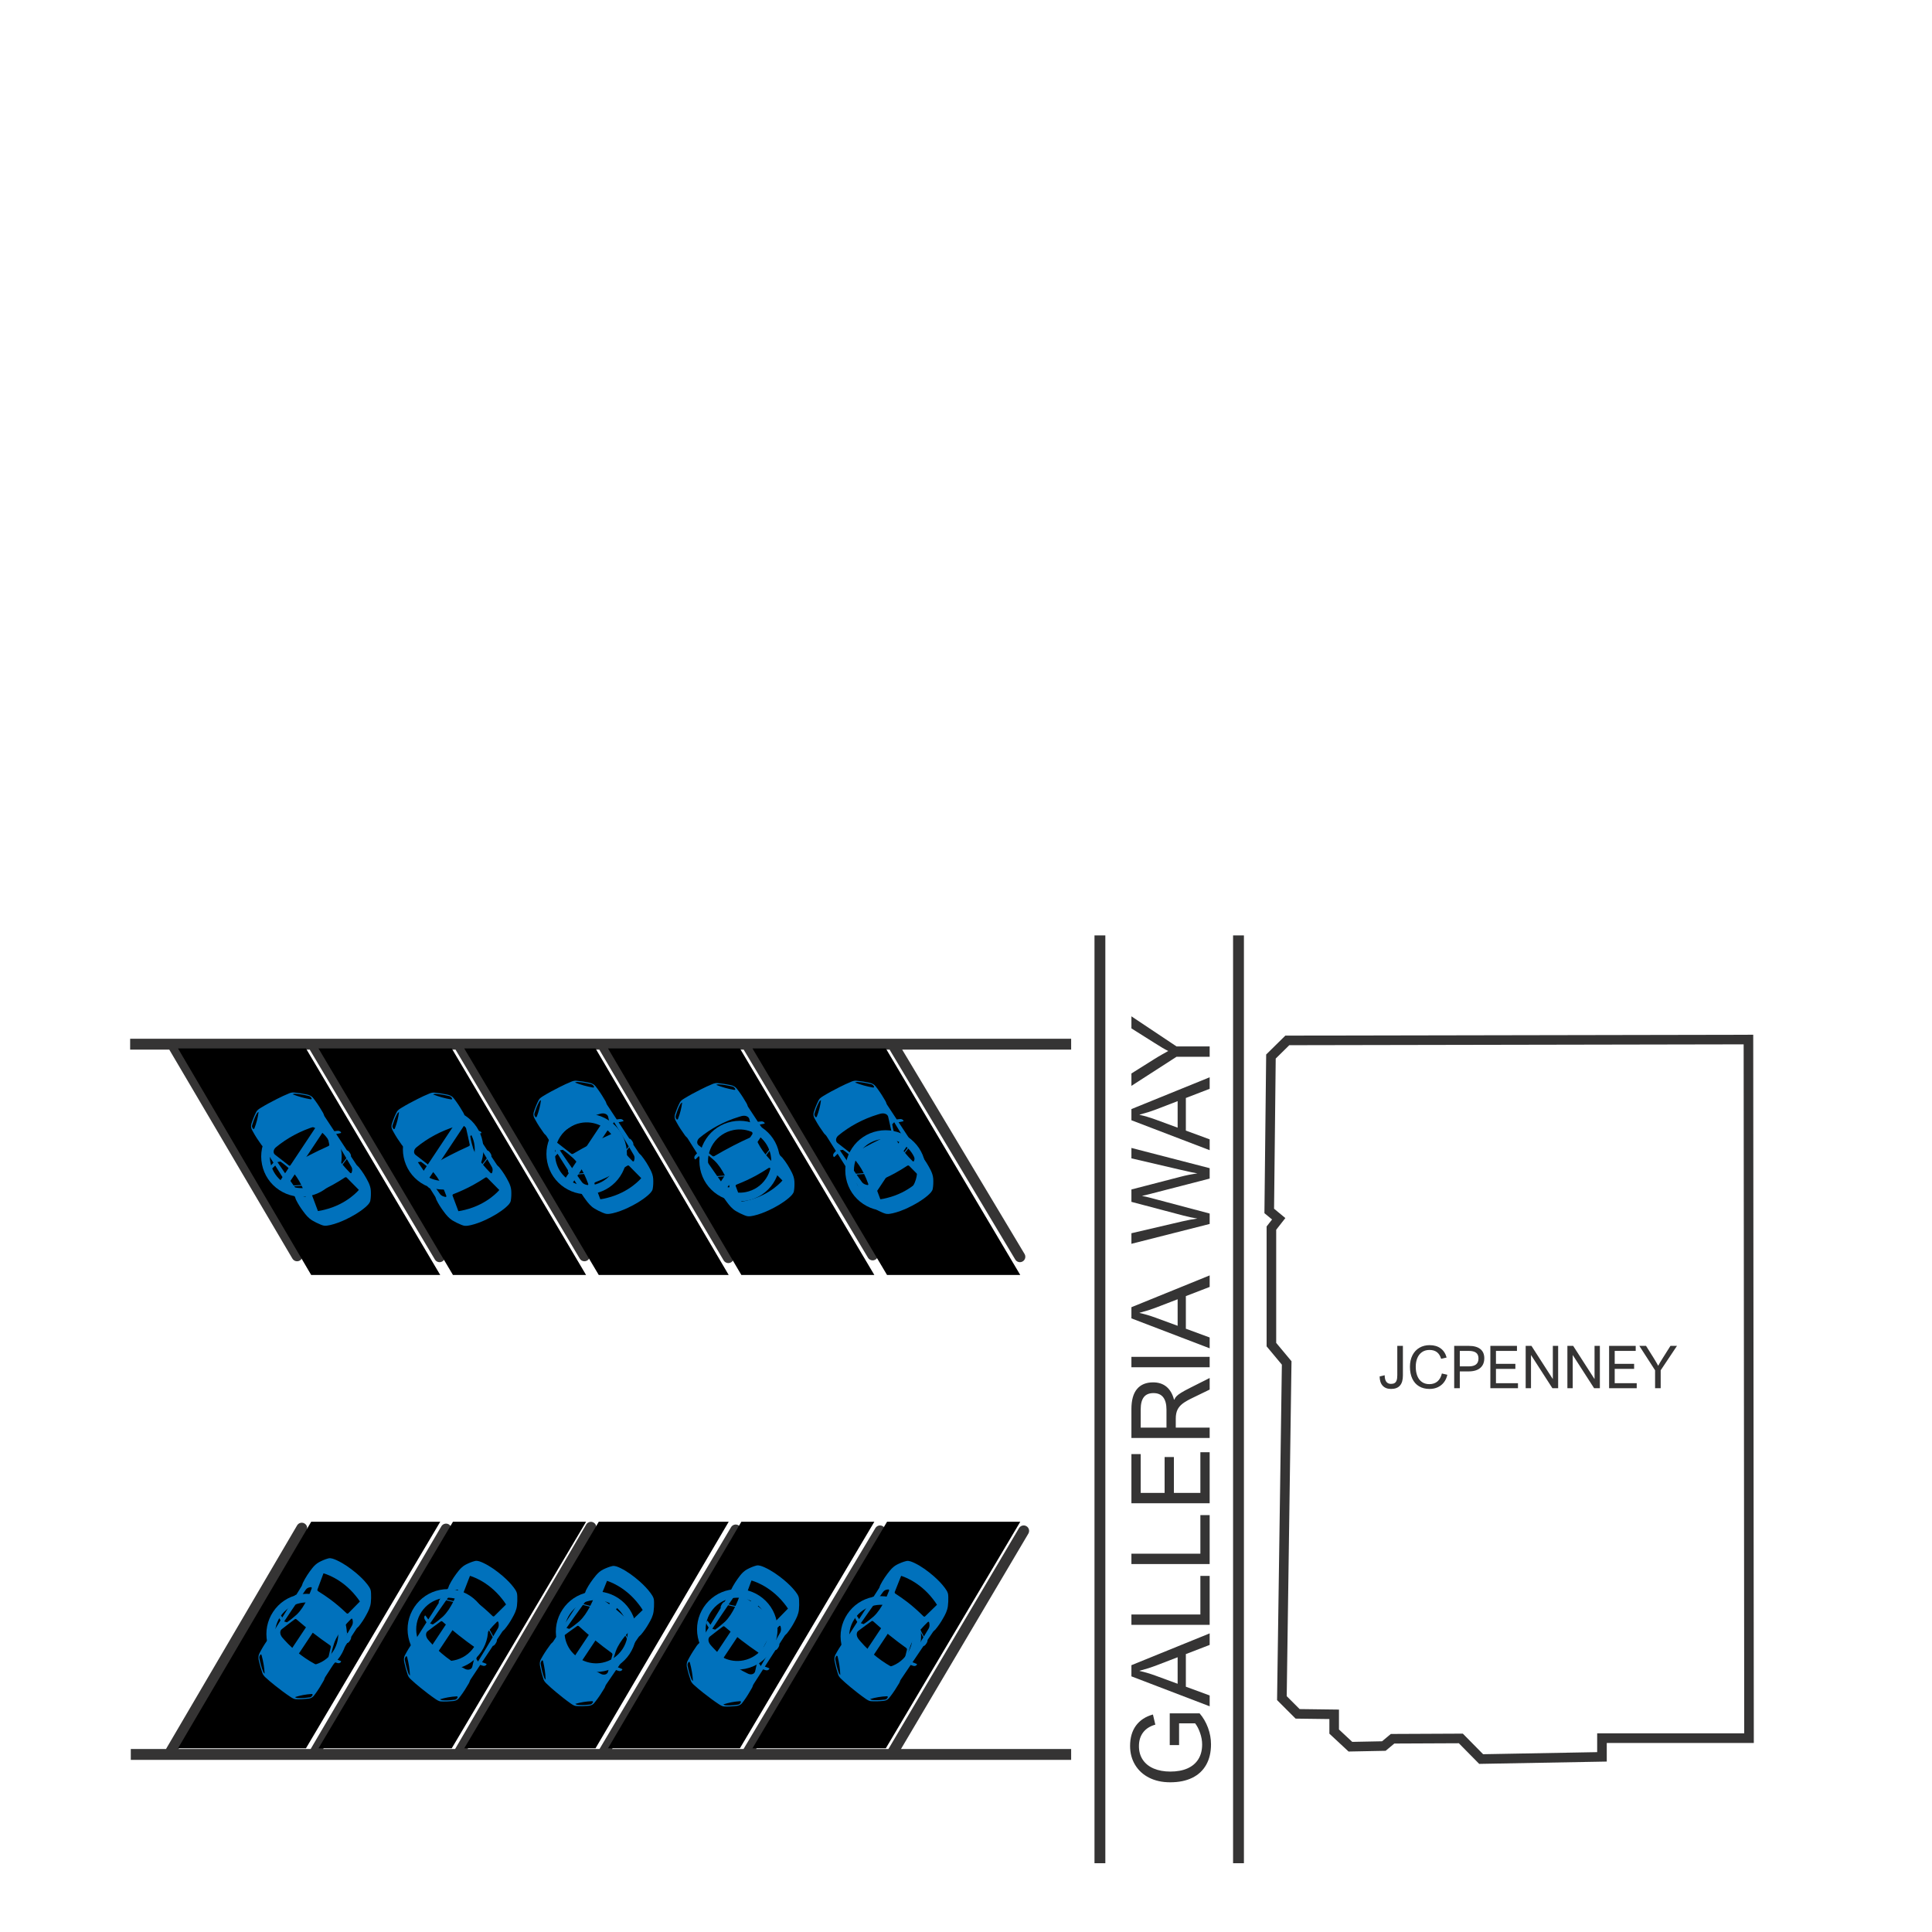 <?xml version="1.0" encoding="UTF-8" standalone="no"?>
<svg
   version="1.1"
   id="Layer_1"
   x="0px"
   y="0px"
   width="600px"
   height="600px"
   viewBox="0 0 2051 1080"
   style="enable-background:new 0 0 2051 1080;"
   xml:space="preserve"
   sodipodi:docname="GALLERIAWAY_n.svg"
   inkscape:version="1.3.2 (091e20e, 2023-11-25, custom)"
   xmlns:inkscape="http://www.inkscape.org/namespaces/inkscape"
   xmlns:sodipodi="http://sodipodi.sourceforge.net/DTD/sodipodi-0.dtd"
   xmlns="http://www.w3.org/2000/svg"
   xmlns:svg="http://www.w3.org/2000/svg"><defs
   id="defs33" /><sodipodi:namedview
   id="namedview33"
   pagecolor="#ffffff"
   bordercolor="#000000"
   borderopacity="0.25"
   inkscape:showpageshadow="2"
   inkscape:pageopacity="0.0"
   inkscape:pagecheckerboard="0"
   inkscape:deskcolor="#d1d1d1"
   inkscape:zoom="1.3683333"
   inkscape:cx="299.63459"
   inkscape:cy="300"
   inkscape:window-width="1920"
   inkscape:window-height="1017"
   inkscape:window-x="-8"
   inkscape:window-y="-8"
   inkscape:window-maximized="1"
   inkscape:current-layer="g37" />
<g
   id="g9">
	<g
   id="g1">
		<path
   id="ns"
   name=""
   fill="#353434"
   d="M1851.047,623.176l0.603,731.454h-145.92h-10.18v10.184v9.745l-121.074,2.208l-18.524-18.793l-3.012-3.053l-4.284,0.017l-68.492,0.31l-3.658,0.015l-2.813,2.348l-6.509,5.424l-31.641,0.623l-14.104-13.145v-11.074v-10.051l-10.046-0.128l-31.726-0.409l-13.699-13.699l5.027-351.793l0.055-3.769l-2.41-2.895l-13.838-16.604V820.021l3.623-4.642l6.094-7.796l-7.62-6.311l-4.358-3.614l1.751-159.395l14.407-14.189L1851.047,623.176 M1861.218,612.976l-496.699,0.924l-20.361,20.055l-1.85,168.446l8.097,6.712l-5.78,7.402v127.261l16.192,19.437l-5.089,356.097l19.667,19.666l35.864,0.463v15.5l20.361,18.975l39.336-0.772l9.256-7.712l68.485-0.308l21.595,21.904l135.438-2.465v-19.746h156.105L1861.218,612.976L1861.218,612.976z" />
	</g>
	<g
   id="g8">
		<path
   id="path1"
   name=""
   fill="#353434"
   d="M1489.308,974.765c0,9.484-4.191,14.229-12.574,14.229c-3.82,0-6.788-1.141-8.895-3.42c-2.104-2.278-3.177-5.564-3.217-9.858l5.335-1.258c0.04,3.107,0.624,5.412,1.749,6.914c1.122,1.503,2.789,2.255,4.998,2.255c1.553,0,2.814-0.291,3.787-0.874c0.969-0.581,1.689-1.538,2.161-2.866c0.47-1.328,0.704-3.139,0.704-5.429v-31.185h5.951V974.765z" />
		<path
   id="path2"
   name=""
   fill="#353434"
   d="M1517.573,947.596c-3.125,0-5.781,0.764-7.969,2.285c-2.188,1.522-3.842,3.624-4.965,6.301c-1.127,2.68-1.688,5.755-1.688,9.229c0,3.783,0.561,7.065,1.688,9.844c1.123,2.78,2.769,4.917,4.937,6.41c2.164,1.492,4.769,2.237,7.815,2.237c3.475,0,6.344-0.966,8.602-2.896c2.26-1.933,3.829-4.737,4.706-8.419l5.798,1.382c-0.695,3.107-1.916,5.791-3.665,8.049c-1.75,2.259-3.927,3.984-6.532,5.182c-2.604,1.195-5.502,1.795-8.693,1.795c-4.332,0-8.059-0.941-11.172-2.822c-3.123-1.881-5.506-4.583-7.162-8.109c-1.657-3.528-2.484-7.731-2.484-12.619c0-4.661,0.881-8.725,2.65-12.189c1.771-3.463,4.234-6.119,7.391-7.972c3.156-1.849,6.76-2.774,10.813-2.774c4.678,0,8.568,1.119,11.666,3.357c3.096,2.236,5.236,5.495,6.422,9.766l-5.826,1.381c-0.944-3.168-2.432-5.529-4.476-7.085C1523.386,948.374,1520.769,947.596,1517.573,947.596z" />
		<path
   id="path3"
   name=""
   fill="#353434"
   d="M1575.716,956.458c0,2.984-0.66,5.52-1.979,7.604s-3.212,3.659-5.686,4.722s-5.43,1.594-8.865,1.594h-9.474v17.848h-5.947v-44.953h15.577c5.269,0,9.32,1.12,12.141,3.357C1574.306,948.87,1575.716,952.146,1575.716,956.458zM1569.554,956.644c0-2.762-0.85-4.788-2.549-6.088c-1.693-1.298-4.32-1.947-7.877-1.947h-9.415v16.435h9.504c3.476,0,6.067-0.694,7.776-2.085C1568.698,961.567,1569.554,959.463,1569.554,956.644z" />
		<path
   id="path4"
   name=""
   fill="#353434"
   d="M1610.396,948.608h-22.295v13.737h20.609v5.336h-20.609v15.21h23.367v5.334h-29.314v-44.953h28.242V948.608z" />
		<path
   id="path5"
   name=""
   fill="#353434"
   d="M1648.354,978.352h0.127v-35.079h5.643v44.953h-6.103l-22.598-35.11h-0.125v35.11h-5.646v-44.953h6.133L1648.354,978.352z" />
		<path
   id="path6"
   name=""
   fill="#353434"
   d="M1692.632,978.352h0.127v-35.079h5.642v44.953h-6.103l-22.6-35.11h-0.121v35.11h-5.645v-44.953h6.133L1692.632,978.352z" />
		<path
   id="path7"
   name=""
   fill="#353434"
   d="M1736.45,948.608h-22.288v13.737h20.605v5.336h-20.605v15.21h23.365v5.334h-29.314v-44.953h28.237V948.608z" />
		<path
   id="path8"
   name=""
   fill="#353434"
   d="M1755.831,956.644c0.818,1.286,1.674,2.722,2.564,4.306c0.889,1.587,1.412,2.521,1.578,2.807l0.367,0.674c0.569-1.144,1.186-2.262,1.839-3.355c0.651-1.094,1.583-2.602,2.789-4.524l8.371-13.277h6.933l-17.297,25.911v19.042h-5.947v-19.042l-16.71-25.911h7.112L1755.831,956.644z" />
	</g>
</g>
<g
   id="g10">
	 <path
   id="path9"
   name=""
   fill="#353434"
   d="m1161.906,1492.479h11.512V507.52h-11.512z" />
</g>
<g
   id="g11">
	<path
   id="path10"
   name=""
   fill="#353434"
   d="m1309.022,1492.479h11.512V507.52h-11.512z" />
</g>
<g
   id="g12">
	<path
   id="path11"
   name=""
   fill="#353434"
   d="M138.165,617.248v11.513h41.547l130.672,221.806c1.063,1.863,3.006,2.909,5.006,2.909c0.967,0,1.945-0.244,2.844-0.759c2.766-1.573,3.732-5.088,2.156-7.85L192.97,628.761h135.827l132.847,222.802c1.068,1.843,3,2.871,4.984,2.871c0.98,0,1.977-0.25,2.883-0.778c2.75-1.593,3.686-5.117,2.096-7.867L342.11,628.761h141.457l131.86,221.833c1.066,1.848,3,2.882,4.988,2.882c0.979,0,1.969-0.25,2.873-0.772c2.758-1.592,3.695-5.11,2.107-7.866L496.844,628.761h139.361l131.972,223.728c1.064,1.861,3.004,2.905,5.002,2.905c0.971,0,1.949-0.246,2.852-0.76c2.762-1.577,3.723-5.092,2.143-7.854l-128.707-218.02h140.009L921.42,849.648c1.068,1.839,3.002,2.867,4.984,2.867c0.982,0,1.979-0.256,2.885-0.78c2.752-1.597,3.686-5.12,2.088-7.871L802.831,628.761h141.545l133.376,222.813c1.07,1.836,3,2.86,4.98,2.86c0.982,0,1.98-0.254,2.891-0.785c2.746-1.601,3.676-5.124,2.076-7.87L957.757,628.761h179.367v-11.513H138.165z" />
	<path
   id="path12"
   name=""
   fill="#353434"
   d="M1091.719,1142.534c1.594-2.75,0.654-6.271-2.096-7.865c-2.738-1.591-6.268-0.654-7.867,2.095l-138.607,234.471h-44.954h-14.397h-81.084l136.496-228.667c1.611-2.74,0.699-6.271-2.045-7.88c-2.729-1.609-6.268-0.696-7.879,2.044l-139.953,234.503h-1.473h-81.836h-14.415h-41.841L786,1141.587c1.598-2.745,0.668-6.272-2.076-7.872c-2.738-1.597-6.27-0.673-7.873,2.078l-139.608,235.441h-26.575h-14.343h-81.749h-14.36h-2.991l135.879-232.574c1.572-2.763,0.605-6.277-2.154-7.851c-2.768-1.572-6.281-0.611-7.852,2.153l-139.159,238.271h-68.465H400.31h-57.223l135.419-230.64c1.582-2.76,0.631-6.276-2.129-7.858c-2.752-1.576-6.277-0.629-7.854,2.132l-138.73,236.366H189.521l135.834-231.601c1.576-2.762,0.621-6.279-2.141-7.857c-2.744-1.582-6.266-0.625-7.852,2.135l-139.134,237.323h-37.375v11.518h254.322h14.363h84.732h14.361h81.802h14.343h81.576h14.419h81.759h14.453h81.593h14.396h246.151v-11.518H956.469L1091.719,1142.534z" />
</g>

<g
   id="g23">
	<path
   id="path13"
   name=""
   fill="#353434"
   d="M1209.094,1368.16c0,5.666,1.38,10.53,4.137,14.591c2.758,4.061,6.648,7.149,11.672,9.264c5.024,2.116,10.86,3.174,17.509,3.174c7.064,0,13.117-1.114,18.16-3.344c5.043-2.229,8.905-5.496,11.587-9.802c2.683-4.307,4.023-9.52,4.023-15.639c0-3.929-0.717-7.98-2.153-12.154c-1.435-4.174-3.191-7.583-5.27-10.228h-17.055v23.062h-9.916v-33.714h31.674c3.777,4.345,6.742,9.415,8.896,15.214s3.23,11.7,3.23,17.707c0,8.462-1.709,15.714-5.128,21.758s-8.367,10.644-14.846,13.797c-6.479,3.154-14.251,4.731-23.316,4.731c-8.499,0-15.95-1.615-22.354-4.845c-6.402-3.229-11.379-7.781-14.93-13.655c-3.551-5.873-5.326-12.569-5.326-20.087c0-8.688,2.077-15.874,6.232-21.56c4.156-5.685,10.162-9.623,18.019-11.814l2.55,10.766c-5.666,1.587-9.981,4.335-12.947,8.245C1210.577,1357.536,1209.094,1362.381,1209.094,1368.16z" />
	<path
   id="path14"
   name=""
   fill="#353434"
   d="M1284.171,1248.491v12.238l-25.271,9.746v34.62l25.271,9.293v11.502l-83.066-31.787v-11.843L1284.171,1248.491z M1226.716,1293.367l23.458,8.612v-28.161l-23.571,9.066c-2.493,0.944-5.005,1.813-7.536,2.606c-2.53,0.793-5.628,1.681-9.293,2.663v0.227C1214.949,1289.477,1220.597,1291.139,1226.716,1293.367z" />
	<path
   id="path15"
   name=""
   fill="#353434"
   d="M1274.312,1228.433v-40.967h9.859v51.959h-83.066v-10.992H1274.312z" />
	<path
   id="path16"
   name=""
   fill="#353434"
   d="M1274.312,1163.895v-40.967h9.859v51.959h-83.066v-10.992H1274.312z" />
	<path
   id="path17"
   name=""
   fill="#353434"
   d="M1210.964,1058.164v41.193h25.385v-38.077h9.858v38.077h28.104v-43.177h9.859v54.169h-83.066v-52.186H1210.964z" />
	<path
   id="path18"
   name=""
   fill="#353434"
   d="M1224.166,982.011c5.704,0,10.426,1.549,14.165,4.646c3.74,3.099,6.403,7.649,7.989,13.656l0.341,0.057c0.491-1.322,1.274-2.54,2.352-3.655c1.076-1.113,2.71-2.352,4.9-3.711c2.191-1.36,5.308-3.06,9.35-5.1l20.908-10.539v12.296l-17.962,8.726c-4.684,2.229-8.263,4.288-10.737,6.176c-2.474,1.89-4.307,4.08-5.496,6.573c-1.19,2.493-1.785,5.609-1.785,9.349v9.576h35.98v10.992h-83.066v-30.653c0-9.481,1.975-16.583,5.921-21.306C1210.974,984.372,1216.687,982.011,1224.166,982.011zM1224.506,993.399c-4.608,0-8.018,1.436-10.228,4.307s-3.314,7.177-3.314,12.919v19.435h27.367v-19.095c0-5.704-1.142-10.058-3.428-13.061C1232.618,994.901,1229.152,993.399,1224.506,993.399z" />
	<path
   id="path19"
   name=""
   fill="#353434"
   d="M1284.171,954.926v11.049h-83.066v-11.049H1284.171z" />
	<path
   id="path20"
   name=""
   fill="#353434"
   d="M1284.171,868.46v12.239l-25.271,9.746v34.62l25.271,9.292v11.503l-83.066-31.787V902.23L1284.171,868.46zM1226.716,913.336l23.458,8.613v-28.161l-23.571,9.065c-2.493,0.945-5.005,1.813-7.536,2.606c-2.53,0.794-5.628,1.682-9.293,2.663v0.227C1214.949,909.446,1220.597,911.107,1226.716,913.336z" />
	<path
   id="path21"
   name=""
   fill="#353434"
   d="M1255.273,811.062c5.629-1.322,10.917-2.304,15.865-2.946c-1.813-0.264-4.099-0.688-6.856-1.275c-2.757-0.585-5.363-1.198-7.819-1.841l-55.358-14.619v-13.146l52.072-13.485c5.893-1.549,11.881-2.738,17.962-3.57c-2.72-0.415-8.556-1.661-17.509-3.739l-52.525-12.239v-11.049l83.066,21.475v11.05l-65.218,16.828c-2.795,0.718-5.023,1.247-6.687,1.587c2.758,0.491,5.648,1.133,8.67,1.926l63.234,16.772v11.049l-83.066,21.078v-11.219L1255.273,811.062z" />
	<path
   id="path22"
   name=""
   fill="#353434"
   d="M1284.171,658.131v12.239l-25.271,9.746v34.62l25.271,9.292v11.503l-83.066-31.787v-11.843L1284.171,658.131z M1226.716,703.007l23.458,8.613v-28.161l-23.571,9.065c-2.493,0.945-5.005,1.813-7.536,2.606c-2.53,0.794-5.628,1.682-9.293,2.663v0.227C1214.949,699.117,1220.597,700.778,1226.716,703.007z" />
	<path
   id="path23"
   name=""
   fill="#353434"
   d="M1225.81,638.583c2.38-1.511,5.033-3.089,7.961-4.731c2.928-1.644,4.655-2.615,5.185-2.918l1.246-0.681c-2.115-1.057-4.183-2.189-6.204-3.399c-2.021-1.208-4.807-2.927-8.357-5.156l-24.535-15.469v-12.806l47.88,31.958h35.187v10.992h-35.187l-47.88,30.881v-13.146L1225.81,638.583z" />
</g>
	<path
   id="10"
   name="10"
   type="space"
   d="M940.376,1370.487L1083.1,1130H941.676l-142.845,240.487z" />
	<path
   id="9"
   name="9"
   type="space"
   d="M785.476,1370.487L928.194,1130H787.021l-141.554,240.487z" />
	<path
   id="8"
   name="8"
   type="space"
   d="M632.206,1370.487L773.58,1130H635.637l-142.793,240.487z" />
	<path
   id="7"
   name="7"
   type="space"
   d="M479.566,1370.487L622.178,1130H480.855L338.11,1370.487Z" />
	<path
   id="6"
   name="6"
   type="space"
   d="M324.797,1370.487L467.353,1130H330.351L188.97,1370.487Z" />
	<path
   id="5"
   name="5"
   type="space"
   d="M940.376,627.513L1083.1,868H941.676L798.831,627.513Z" />
	<path
   id="4"
   name="4"
   type="space"
   d="M785.476,627.513L928.194,868H787.021L645.467,627.513Z" />
	<path
   id="3"
   name="3"
   type="space"
   d="M632.206,627.513L773.58,868H635.637L492.844,627.513Z" />
	<path
   id="2"
   name="2"
   type="space"
   d="M479.566,627.513L622.178,868H480.855L338.11,627.513Z" />
	<path
   id="1"
   name="1"
   type="space"
   d="M324.797,627.513L467.353,868H 330.351L188.97,627.513Z" />

	<g
   id="g37"><path
     id="path24-9-2-2"
     name=""
     fill="#0071bc"
     space_id="1"
     d="m 958.738,1216.134 c -9.502,-6.321 -20.896,-8.559 -32.079,-6.308 -11.185,2.251 -20.826,8.724 -27.143,18.228 -6.32,9.502 -8.559,20.897 -6.308,32.082 2.251,11.185 8.724,20.826 18.227,27.14 9.506,6.323 20.897,8.562 32.082,6.311 11.182,-2.251 20.826,-8.724 27.139,-18.23 6.324,-9.5 8.563,-20.894 6.311,-32.079 -2.251,-11.185 -8.724,-20.826 -18.231,-27.142 z m -56.555,42.195 c -1.769,-8.789 -0.009,-17.743 4.955,-25.207 4.966,-7.464 12.542,-12.553 21.327,-14.322 7.275,-1.464 14.64,-0.475 21.21,2.707 l -36.791,55.334 c -5.474,-4.822 -9.237,-11.236 -10.701,-18.511 z m 60.854,11.965 c -4.962,7.467 -12.539,12.553 -21.324,14.321 -7.275,1.464 -14.643,0.476 -21.206,-2.707 l 36.786,-55.326 c 5.474,4.819 9.237,11.236 10.701,18.508 1.771,8.785 0.009,17.737 -4.956,25.204 z"
     style="stroke-width:2.265"
     inkscape:transform-center-x="5.4308598"
     inkscape:transform-center-y="-144.38378" /><path
     id="path24-9-2-88"
     name=""
     fill="#0071bc"
     space_id="1"
     d="m 806.35,1208.64 c -9.502,-6.32 -20.896,-8.559 -32.079,-6.308 -11.185,2.251 -20.826,8.724 -27.143,18.228 -6.32,9.502 -8.559,20.897 -6.308,32.082 2.251,11.185 8.724,20.826 18.227,27.14 9.506,6.323 20.897,8.562 32.082,6.311 11.182,-2.251 20.826,-8.724 27.139,-18.231 6.324,-9.499 8.563,-20.894 6.311,-32.079 -2.251,-11.185 -8.724,-20.826 -18.231,-27.143 z m -56.555,42.195 c -1.769,-8.789 -0.009,-17.743 4.955,-25.207 4.966,-7.464 12.542,-12.553 21.327,-14.322 7.275,-1.464 14.64,-0.475 21.21,2.707 l -36.791,55.334 c -5.474,-4.822 -9.237,-11.236 -10.701,-18.511 z m 60.854,11.965 c -4.962,7.467 -12.539,12.553 -21.324,14.321 -7.275,1.464 -14.643,0.476 -21.206,-2.707 l 36.786,-55.326 c 5.474,4.819 9.237,11.236 10.701,18.508 1.771,8.785 0.009,17.737 -4.956,25.204 z"
     style="stroke-width:2.265"
     inkscape:transform-center-x="5.4308598"
     inkscape:transform-center-y="-144.38378" /><path
     id="path24-9-2-7"
     name=""
     fill="#0071bc"
     space_id="1"
     d="m 656.459,1211.138 c -9.502,-6.32 -20.896,-8.559 -32.079,-6.308 -11.185,2.251 -20.826,8.724 -27.143,18.228 -6.32,9.502 -8.559,20.897 -6.308,32.082 2.251,11.185 8.724,20.826 18.227,27.14 9.506,6.323 20.897,8.562 32.082,6.311 11.182,-2.251 20.826,-8.724 27.139,-18.231 6.324,-9.5 8.563,-20.894 6.311,-32.079 -2.251,-11.185 -8.724,-20.826 -18.231,-27.143 z m -56.555,42.195 c -1.769,-8.789 -0.009,-17.743 4.955,-25.207 4.966,-7.464 12.542,-12.553 21.327,-14.322 7.275,-1.464 14.64,-0.475 21.21,2.707 l -36.791,55.334 c -5.474,-4.822 -9.237,-11.236 -10.701,-18.511 z m 60.854,11.965 c -4.962,7.467 -12.539,12.553 -21.324,14.321 -7.275,1.464 -14.643,0.476 -21.206,-2.707 l 36.786,-55.326 c 5.474,4.819 9.237,11.236 10.701,18.508 1.771,8.785 0.009,17.737 -4.956,25.204 z"
     style="stroke-width:2.265"
     inkscape:transform-center-x="5.4308598"
     inkscape:transform-center-y="-144.38378" /><path
     id="path24-9-2-02"
     name=""
     fill="#0071bc"
     space_id="1"
     d="m 499.074,1208.64 c -9.502,-6.32 -20.896,-8.559 -32.079,-6.308 -11.185,2.251 -20.826,8.724 -27.143,18.228 -6.32,9.502 -8.559,20.897 -6.308,32.082 2.251,11.185 8.724,20.826 18.227,27.14 9.506,6.323 20.897,8.562 32.082,6.311 11.182,-2.251 20.826,-8.724 27.139,-18.231 6.324,-9.499 8.563,-20.894 6.311,-32.079 -2.251,-11.185 -8.724,-20.826 -18.231,-27.143 z m -56.555,42.195 c -1.769,-8.789 -0.009,-17.743 4.955,-25.207 4.966,-7.464 12.542,-12.553 21.327,-14.322 7.275,-1.464 14.64,-0.475 21.21,2.707 l -36.791,55.334 c -5.474,-4.822 -9.237,-11.236 -10.701,-18.511 z m 60.854,11.965 c -4.962,7.467 -12.539,12.553 -21.324,14.321 -7.275,1.464 -14.643,0.476 -21.206,-2.707 l 36.786,-55.326 c 5.474,4.819 9.237,11.236 10.701,18.508 1.771,8.785 0.009,17.737 -4.956,25.204 z"
     style="stroke-width:2.265"
     inkscape:transform-center-x="5.4308598"
     inkscape:transform-center-y="-144.38378" /><path
     id="path24-9-2-80"
     name=""
     fill="#0071bc"
     space_id="1"
     d="m 349.184,1213.636 c -9.502,-6.32 -20.896,-8.559 -32.079,-6.308 -11.185,2.251 -20.826,8.724 -27.143,18.228 -6.32,9.502 -8.559,20.896 -6.308,32.082 2.251,11.185 8.724,20.826 18.227,27.14 9.506,6.323 20.897,8.562 32.082,6.311 11.182,-2.251 20.826,-8.724 27.139,-18.231 6.324,-9.5 8.563,-20.894 6.311,-32.079 -2.251,-11.185 -8.724,-20.826 -18.231,-27.143 z m -56.555,42.195 c -1.769,-8.789 -0.009,-17.743 4.955,-25.207 4.966,-7.464 12.542,-12.553 21.327,-14.322 7.275,-1.464 14.64,-0.475 21.21,2.707 l -36.791,55.334 c -5.474,-4.822 -9.237,-11.236 -10.701,-18.511 z m 60.854,11.965 c -4.962,7.467 -12.539,12.553 -21.324,14.321 -7.275,1.464 -14.643,0.476 -21.206,-2.707 l 36.786,-55.326 c 5.474,4.819 9.237,11.236 10.701,18.508 1.771,8.785 0.009,17.737 -4.956,25.204 z"
     style="stroke-width:2.265"
     inkscape:transform-center-x="5.4308598"
     inkscape:transform-center-y="-144.38378" /><path
     id="path24-9-2-8"
     name=""
     fill="#0071bc"
     space_id="1"
     d="m 963.734,721.496 c -9.502,-6.32 -20.896,-8.559 -32.079,-6.308 -11.185,2.251 -20.826,8.724 -27.143,18.228 -6.32,9.502 -8.559,20.897 -6.308,32.082 2.251,11.185 8.724,20.826 18.227,27.14 9.506,6.323 20.897,8.562 32.082,6.311 11.182,-2.251 20.826,-8.724 27.139,-18.231 6.324,-9.5 8.563,-20.894 6.311,-32.079 -2.251,-11.185 -8.724,-20.826 -18.231,-27.143 z m -56.555,42.195 c -1.769,-8.789 -0.009,-17.743 4.955,-25.207 4.966,-7.464 12.542,-12.553 21.327,-14.322 7.275,-1.464 14.64,-0.475 21.21,2.706 l -36.791,55.334 c -5.474,-4.821 -9.237,-11.236 -10.701,-18.511 z m 60.854,11.965 c -4.962,7.467 -12.539,12.553 -21.324,14.321 -7.275,1.464 -14.643,0.476 -21.206,-2.707 l 36.786,-55.326 c 5.474,4.819 9.237,11.236 10.701,18.508 1.771,8.785 0.009,17.737 -4.956,25.205 z"
     style="stroke-width:2.265"
     inkscape:transform-center-x="5.4308598"
     inkscape:transform-center-y="-144.38378" /><path
     id="path24-9-2-0"
     name=""
     fill="#0071bc"
     space_id="1"
     d="m 808.848,711.503 c -9.502,-6.32 -20.896,-8.559 -32.079,-6.308 -11.185,2.251 -20.826,8.724 -27.143,18.228 -6.32,9.502 -8.559,20.897 -6.308,32.082 2.251,11.185 8.724,20.826 18.227,27.14 9.506,6.323 20.897,8.562 32.082,6.311 11.182,-2.251 20.826,-8.724 27.139,-18.231 6.324,-9.5 8.563,-20.894 6.311,-32.079 -2.251,-11.185 -8.724,-20.826 -18.231,-27.143 z m -56.555,42.195 c -1.769,-8.789 -0.009,-17.743 4.955,-25.207 4.966,-7.464 12.542,-12.553 21.327,-14.322 7.275,-1.464 14.64,-0.475 21.21,2.706 l -36.791,55.334 c -5.474,-4.821 -9.237,-11.236 -10.701,-18.511 z m 60.854,11.965 c -4.962,7.467 -12.539,12.553 -21.324,14.321 -7.275,1.464 -14.643,0.476 -21.206,-2.707 l 36.786,-55.326 c 5.474,4.819 9.237,11.236 10.701,18.508 1.771,8.785 0.009,17.737 -4.956,25.205 z"
     style="stroke-width:2.265"
     inkscape:transform-center-x="5.4308598"
     inkscape:transform-center-y="-144.38378" /><path
     id="path24-9-2-61"
     name=""
     fill="#0071bc"
     space_id="1"
     d="m 646.467,704.009 c -9.502,-6.32 -20.896,-8.559 -32.079,-6.308 -11.185,2.251 -20.826,8.724 -27.143,18.228 -6.32,9.502 -8.559,20.897 -6.308,32.082 2.251,11.185 8.724,20.826 18.227,27.14 9.506,6.323 20.897,8.562 32.082,6.311 11.182,-2.251 20.826,-8.724 27.139,-18.231 6.324,-9.5 8.563,-20.894 6.311,-32.079 -2.251,-11.185 -8.724,-20.826 -18.231,-27.143 z m -56.555,42.195 c -1.769,-8.789 -0.009,-17.743 4.955,-25.207 4.966,-7.464 12.542,-12.553 21.327,-14.322 7.275,-1.464 14.64,-0.475 21.21,2.706 l -36.791,55.334 c -5.474,-4.821 -9.237,-11.236 -10.701,-18.511 z m 60.854,11.965 c -4.962,7.467 -12.539,12.553 -21.324,14.321 -7.275,1.464 -14.643,0.476 -21.206,-2.707 l 36.786,-55.326 c 5.474,4.819 9.237,11.236 10.701,18.508 1.771,8.785 0.009,17.737 -4.956,25.205 z"
     style="stroke-width:2.265"
     inkscape:transform-center-x="5.4308598"
     inkscape:transform-center-y="-144.38378" /><path
     id="path24-9-2-6"
     name=""
     fill="#0071bc"
     space_id="1"
     d="m 494.078,699.013 c -9.502,-6.32 -20.896,-8.559 -32.079,-6.308 -11.185,2.251 -20.826,8.724 -27.143,18.228 -6.32,9.502 -8.559,20.897 -6.308,32.082 2.251,11.185 8.724,20.826 18.227,27.14 9.506,6.323 20.897,8.562 32.082,6.311 11.182,-2.251 20.826,-8.724 27.139,-18.231 6.324,-9.5 8.563,-20.894 6.311,-32.079 -2.251,-11.185 -8.724,-20.826 -18.231,-27.143 z M 437.523,741.208 c -1.769,-8.789 -0.009,-17.743 4.955,-25.207 4.966,-7.464 12.542,-12.553 21.327,-14.322 7.275,-1.464 14.64,-0.475 21.21,2.706 l -36.791,55.334 c -5.474,-4.821 -9.237,-11.236 -10.701,-18.511 z m 60.854,11.965 c -4.962,7.467 -12.539,12.553 -21.324,14.321 -7.275,1.464 -14.643,0.476 -21.206,-2.707 l 36.786,-55.326 c 5.474,4.819 9.237,11.236 10.701,18.508 1.771,8.785 0.009,17.737 -4.956,25.205 z"
     style="stroke-width:2.265"
     inkscape:transform-center-x="5.4308598"
     inkscape:transform-center-y="-144.38378" /><path
     id="path24-9-2"
     name=""
     fill="#0071bc"
     space_id="1"
     d="m 343.675,706.645 c -9.502,-6.32 -20.896,-8.559 -32.079,-6.308 -11.185,2.251 -20.826,8.724 -27.143,18.228 -6.32,9.502 -8.559,20.897 -6.308,32.082 2.251,11.185 8.724,20.826 18.227,27.14 9.506,6.323 20.897,8.562 32.082,6.311 11.182,-2.251 20.826,-8.724 27.139,-18.231 6.324,-9.5 8.563,-20.894 6.311,-32.079 -2.251,-11.185 -8.724,-20.826 -18.231,-27.143 z m -56.555,42.195 c -1.769,-8.789 -0.009,-17.743 4.955,-25.207 4.966,-7.464 12.542,-12.553 21.327,-14.322 7.275,-1.464 14.64,-0.475 21.21,2.706 l -36.791,55.334 c -5.474,-4.821 -9.237,-11.236 -10.701,-18.511 z m 60.854,11.965 c -4.962,7.467 -12.539,12.553 -21.324,14.321 -7.275,1.464 -14.643,0.476 -21.206,-2.707 l 36.786,-55.326 c 5.474,4.819 9.237,11.236 10.701,18.508 1.771,8.785 0.009,17.737 -4.956,25.205 z"
     style="stroke-width:2.265"
     inkscape:transform-center-x="5.4308598"
     inkscape:transform-center-y="-144.38378" /></g>



	<g
   id="g36"
   transform="translate(4.996)"><path
     id="path24-43"
     name=""
     fill="#0071bc"
     space_id="1"
     d="m 965.898,1173.784 c -2.836,-1.288 -5.959,-2.718 -8.653,-2.124 -3.561,0.852 -6.855,2.229 -9.999,3.804 -2.91,1.494 -5.279,3.712 -7.347,6.168 -3.958,4.813 -7.555,9.97 -10.423,15.663 -0.52,1.03 -0.673,2.287 -1.303,3.247 -1.858,2.986 -3.828,5.885 -5.699,8.863 -1.554,0.369 -2.388,1.748 -3.198,2.963 -0.569,1.028 -1.274,2.114 -0.996,3.545 -3.766,5.813 -7.51,11.64 -11.285,17.445 -1.037,-1.416 -1.866,-2.987 -3.052,-4.299 -0.966,0.14 -1.154,1.409 -1.172,2.343 -0.032,1.751 1.511,3.324 2.302,4.966 -3.389,5.3 -6.827,10.561 -10.234,15.847 -0.375,0.626 -0.95,1.063 -1.477,1.544 -1.221,1.093 -2.057,2.548 -3.024,3.875 -3.149,4.319 -6.026,8.87 -8.559,13.671 -1.114,2.112 -1.257,4.846 -0.594,7.587 0.896,4.423 2.076,8.87 3.558,13.295 0.541,1.595 1.645,3.076 2.924,4.305 3.278,3.241 6.798,6.206 10.315,9.144 5.159,4.245 10.391,8.408 15.836,12.169 1.811,1.243 3.773,2.537 5.768,2.669 4.464,0.286 8.825,0.121 13.086,-0.296 1.553,-0.121 3.011,-0.54 4.221,-1.307 1.416,-0.855 2.348,-2.238 3.346,-3.521 3.437,-4.392 6.45,-9.151 9.318,-14.006 0.761,-1.175 0.94,-2.732 1.763,-3.857 3.468,-5.162 6.985,-10.284 10.438,-15.458 0.927,0.305 1.851,0.655 2.774,0.936 1.426,0.437 2.813,0.057 3.562,-0.906 0.218,-0.261 0.519,-0.638 0.209,-1.079 -1.502,-0.754 -3.062,-1.212 -4.587,-1.838 3.88,-5.739 7.719,-11.509 11.634,-17.216 0.935,-0.081 1.554,-0.703 2.097,-1.324 0.88,-1.076 1.679,-2.263 2.101,-3.676 0.193,-0.574 -0.053,-1.364 0.377,-1.803 1.876,-2.744 3.713,-5.522 5.596,-8.26 0.662,-0.968 1.7,-1.549 2.451,-2.423 3.158,-3.769 5.956,-7.87 8.378,-12.249 2.195,-3.789 4.262,-7.787 4.903,-12.503 0.39,-3.223 0.564,-6.533 0.454,-9.915 -0.061,-1.377 -0.091,-2.776 -0.568,-4.203 -0.633,-1.926 -1.901,-3.703 -3.134,-5.421 -3.372,-4.532 -7.429,-8.583 -11.658,-12.322 -6.341,-5.495 -13.168,-10.522 -20.45,-14.041 z m -80.307,116.99 c -1.842,-4.762 -2.872,-9.573 -3.793,-14.338 -0.413,-1.686 0.345,-3.097 1.225,-4.132 0.46,-0.439 1.163,0.269 1.233,0.867 1.618,6.57 2.589,13.127 2.799,19.508 -0.555,-0.581 -1.17,-1.169 -1.464,-1.905 z m 51.83,25.689 c -0.668,1.085 -1.54,2.242 -3.004,2.332 -3.575,0.387 -7.178,0.746 -10.925,0.578 -1.567,-0.109 -3.252,0.087 -4.792,-1.165 5.615,-1.687 11.575,-2.715 17.778,-2.977 0.667,-0.121 1.321,0.689 0.944,1.233 z m -11.213,-103.342 c 2.462,0.65 4.924,1.2 7.387,1.851 -3.043,5.726 -6.489,11.245 -11.157,15.582 -3.36,2.911 -6.857,5.696 -10.645,8.091 -0.974,-0.256 -1.94,-0.674 -2.913,-0.989 5.675,-8.264 11.489,-16.411 17.328,-24.534 z m 27.058,70.824 c -0.779,2.9 -4.307,3.852 -7.467,2.336 -13.815,-6.886 -26.785,-17.072 -37.288,-29.244 -1.277,-1.529 -2.766,-3.03 -3.452,-4.853 -1.017,-2.473 -0.599,-5.131 1.143,-6.377 4.719,-3.42 9.281,-7.035 14.106,-10.322 0.529,-0.417 1.443,-0.117 2.026,0.498 11.047,10.006 22.639,19.337 34.619,27.932 0.729,0.485 1.074,1.419 0.822,2.057 -1.505,5.991 -2.991,11.993 -4.508,17.974 z m 21.989,-31.242 c -5.217,8.625 -10.462,17.231 -15.851,25.726 -0.568,-0.929 -1.223,-1.819 -1.74,-2.766 0.908,-4.719 2.241,-9.25 3.725,-13.676 2.312,-6.238 6.015,-11.55 10.021,-16.499 1.312,2.395 2.535,4.82 3.846,7.215 z m 6.077,-16.041 c 0.617,2.346 0.639,4.761 -0.382,6.549 -1.696,2.879 -3.427,5.731 -5.148,8.59 -1.231,-2.356 -2.487,-4.709 -3.732,-7.061 2.469,-2.874 5.055,-5.639 7.799,-8.241 0.32,-0.324 1.163,-0.672 1.464,0.163 z m -42.572,-33.338 c -1.405,3.682 -2.999,7.249 -4.721,10.724 -2.405,-0.595 -4.815,-1.199 -7.22,-1.777 1.939,-2.684 3.867,-5.376 5.83,-8.04 1.229,-1.621 3.315,-2.333 5.525,-2.399 0.811,0.062 0.768,1.056 0.587,1.492 z m 50.919,14.812 c -4.202,4.077 -8.377,8.182 -12.579,12.259 -0.403,0.56 -1.407,0.429 -1.994,-0.272 -5.38,-5.345 -11.033,-10.412 -16.997,-14.998 -4.035,-3.115 -8.212,-5.986 -12.434,-8.744 -0.772,-0.408 -1.09,-1.406 -0.76,-1.979 2.243,-5.658 4.479,-11.315 6.721,-16.971 0,0 18.71,5.041 33.939,24.849 1.494,1.877 2.867,3.838 4.104,5.856 z"
     style="stroke-width:0.742" /><path
     id="path24-16"
     name=""
     fill="#0071bc"
     space_id="1"
     d="m 806.707,1178.39 c -2.866,-1.222 -6.021,-2.579 -8.7,-1.922 -3.54,0.934 -6.802,2.388 -9.908,4.035 -2.874,1.562 -5.191,3.834 -7.201,6.337 -3.845,4.904 -7.321,10.143 -10.057,15.901 -0.496,1.042 -0.619,2.302 -1.227,3.276 -1.788,3.028 -3.69,5.972 -5.492,8.993 -1.545,0.406 -2.347,1.803 -3.129,3.037 -0.545,1.041 -1.225,2.142 -0.913,3.567 -3.63,5.899 -7.238,11.811 -10.877,17.703 -1.07,-1.392 -1.935,-2.943 -3.152,-4.227 -0.963,0.162 -1.121,1.436 -1.117,2.369 0.009,1.751 1.589,3.288 2.417,4.911 -3.265,5.378 -6.58,10.716 -9.863,16.08 -0.361,0.635 -0.926,1.084 -1.441,1.578 -1.196,1.121 -1.997,2.595 -2.933,3.944 -3.048,4.391 -5.818,9.008 -8.239,13.866 -1.064,2.137 -1.144,4.873 -0.418,7.599 0.999,4.401 2.281,8.819 3.866,13.208 0.577,1.583 1.716,3.038 3.023,4.236 3.353,3.164 6.941,6.047 10.524,8.902 5.257,4.124 10.584,8.165 16.114,11.798 1.839,1.201 3.831,2.448 5.828,2.535 4.47,0.182 8.825,-0.084 13.075,-0.6 1.55,-0.157 2.998,-0.61 4.189,-1.405 1.396,-0.888 2.296,-2.292 3.264,-3.597 3.334,-4.471 6.236,-9.299 8.99,-14.218 0.733,-1.192 0.876,-2.753 1.673,-3.897 3.347,-5.241 6.745,-10.443 10.077,-15.696 0.933,0.284 1.865,0.612 2.795,0.872 1.436,0.404 2.814,-0.01 3.54,-0.988 0.212,-0.266 0.504,-0.65 0.184,-1.083 -1.519,-0.719 -3.089,-1.141 -4.628,-1.731 3.745,-5.828 7.449,-11.685 11.231,-17.482 0.933,-0.102 1.537,-0.739 2.066,-1.373 0.855,-1.096 1.626,-2.301 2.015,-3.724 0.179,-0.578 -0.085,-1.363 0.335,-1.811 1.811,-2.787 3.584,-5.606 5.403,-8.387 0.639,-0.984 1.663,-1.588 2.394,-2.479 3.07,-3.841 5.772,-8.006 8.091,-12.44 2.106,-3.839 4.081,-7.884 4.612,-12.614 0.315,-3.231 0.413,-6.544 0.224,-9.923 -0.093,-1.375 -0.155,-2.773 -0.666,-4.188 -0.678,-1.911 -1.987,-3.658 -3.259,-5.347 -3.476,-4.453 -7.626,-8.408 -11.941,-12.048 -6.467,-5.346 -13.409,-10.213 -20.77,-13.563 z m -77.569,118.823 c -1.952,-4.718 -3.093,-9.504 -4.125,-14.246 -0.452,-1.675 0.273,-3.104 1.129,-4.16 0.45,-0.45 1.169,0.241 1.253,0.838 1.77,6.531 2.893,13.063 3.251,19.437 -0.568,-0.568 -1.197,-1.141 -1.508,-1.87 z m 52.412,24.478 c -0.642,1.1 -1.488,2.277 -2.95,2.401 -3.565,0.47 -7.159,0.912 -10.909,0.831 -1.569,-0.072 -3.249,0.162 -4.818,-1.054 5.574,-1.817 11.509,-2.983 17.704,-3.389 0.664,-0.137 1.337,0.658 0.972,1.21 z m -13.61,-103.053 c 2.477,0.593 4.951,1.085 7.428,1.679 -2.909,5.795 -6.226,11.393 -10.792,15.836 -3.292,2.988 -6.723,5.854 -10.454,8.336 -0.979,-0.234 -1.955,-0.629 -2.935,-0.921 5.482,-8.394 11.105,-16.674 16.754,-24.93 z m 28.695,70.177 c -0.711,2.917 -4.216,3.951 -7.411,2.509 -13.971,-6.563 -27.174,-16.445 -37.957,-28.371 -1.312,-1.499 -2.835,-2.965 -3.563,-4.771 -1.075,-2.449 -0.718,-5.116 0.995,-6.402 4.638,-3.529 9.115,-7.248 13.862,-10.647 0.519,-0.43 1.44,-0.15 2.037,0.451 11.277,9.747 23.082,18.805 35.258,27.12 0.74,0.468 1.107,1.393 0.87,2.038 -1.365,6.024 -2.712,12.059 -4.09,18.073 z m 21.257,-31.745 c -5.015,8.744 -10.059,17.469 -15.249,26.087 -0.589,-0.915 -1.264,-1.79 -1.804,-2.725 0.798,-4.739 2.026,-9.3 3.406,-13.759 2.167,-6.29 5.745,-11.686 9.635,-16.727 1.367,2.364 2.646,4.76 4.013,7.124 z m 5.703,-16.178 c 0.671,2.331 0.75,4.745 -0.23,6.556 -1.629,2.918 -3.293,5.809 -4.948,8.707 -1.286,-2.327 -2.595,-4.65 -3.895,-6.972 2.401,-2.93 4.923,-5.755 7.605,-8.42 0.312,-0.331 1.147,-0.699 1.467,0.128 z m -43.335,-32.34 c -1.319,3.714 -2.829,7.316 -4.471,10.831 -2.419,-0.539 -4.842,-1.087 -7.259,-1.609 1.876,-2.728 3.741,-5.465 5.642,-8.174 1.191,-1.649 3.26,-2.41 5.467,-2.526 0.812,0.043 0.792,1.038 0.621,1.478 z m 51.25,13.626 c -4.106,4.174 -8.185,8.374 -12.291,12.548 -0.39,0.569 -1.397,0.462 -2,-0.225 -5.502,-5.219 -11.272,-10.153 -17.341,-14.599 -4.106,-3.021 -8.349,-5.793 -12.634,-8.453 -0.781,-0.39 -1.122,-1.381 -0.806,-1.961 2.111,-5.708 4.215,-11.416 6.325,-17.123 0,0 18.822,4.605 34.507,24.054 1.537,1.842 2.955,3.771 4.239,5.759 z"

		style="stroke-width:0.742" /><path
     id="path24-4"
     name=""
     fill="#0071bc"
     space_id="1"
     d="m 653.754,1179.175 c -2.829,-1.304 -5.943,-2.752 -8.64,-2.173 -3.565,0.831 -6.868,2.19 -10.02,3.746 -2.918,1.478 -5.3,3.682 -7.382,6.126 -3.985,4.79 -7.612,9.927 -10.513,15.603 -0.526,1.027 -0.686,2.283 -1.321,3.239 -1.875,2.975 -3.861,5.863 -5.75,8.83 -1.556,0.36 -2.398,1.734 -3.215,2.945 -0.575,1.024 -1.286,2.106 -1.016,3.539 -3.799,5.792 -7.576,11.597 -11.385,17.38 -1.029,-1.422 -1.849,-2.998 -3.028,-4.316 -0.967,0.134 -1.162,1.403 -1.185,2.336 -0.042,1.751 1.493,3.333 2.273,4.979 -3.419,5.281 -6.888,10.521 -10.325,15.788 -0.379,0.624 -0.957,1.057 -1.486,1.536 -1.228,1.087 -2.071,2.536 -3.046,3.857 -3.174,4.301 -6.076,8.836 -8.637,13.622 -1.126,2.106 -1.285,4.838 -0.637,7.583 0.871,4.428 2.025,8.881 3.482,13.315 0.531,1.599 1.628,3.086 2.899,4.321 3.26,3.26 6.763,6.245 10.262,9.203 5.135,4.274 10.343,8.467 15.766,12.26 1.804,1.254 3.758,2.558 5.752,2.702 4.462,0.312 8.824,0.171 13.087,-0.221 1.554,-0.113 3.014,-0.523 4.228,-1.282 1.421,-0.847 2.361,-2.224 3.366,-3.502 3.462,-4.372 6.502,-9.114 9.398,-13.952 0.767,-1.171 0.956,-2.726 1.785,-3.847 3.497,-5.142 7.044,-10.244 10.527,-15.398 0.925,0.311 1.847,0.666 2.769,0.952 1.424,0.446 2.813,0.073 3.568,-0.885 0.219,-0.26 0.523,-0.635 0.215,-1.077 -1.497,-0.762 -3.055,-1.23 -4.576,-1.864 3.913,-5.717 7.784,-11.464 11.733,-17.15 0.936,-0.075 1.558,-0.694 2.105,-1.312 0.887,-1.071 1.692,-2.253 2.122,-3.664 0.196,-0.573 -0.045,-1.365 0.387,-1.801 1.891,-2.733 3.745,-5.5 5.643,-8.227 0.667,-0.965 1.709,-1.539 2.465,-2.409 3.179,-3.751 6.001,-7.836 8.448,-12.201 2.216,-3.776 4.307,-7.763 4.975,-12.475 0.408,-3.22 0.602,-6.529 0.511,-9.913 -0.053,-1.377 -0.075,-2.776 -0.544,-4.206 -0.622,-1.93 -1.88,-3.714 -3.103,-5.439 -3.346,-4.552 -7.38,-8.625 -11.587,-12.389 -6.309,-5.531 -13.108,-10.597 -20.369,-14.158 z m -80.976,116.528 c -1.815,-4.773 -2.817,-9.59 -3.711,-14.359 -0.403,-1.688 0.362,-3.095 1.249,-4.125 0.463,-0.436 1.161,0.275 1.228,0.874 1.58,6.579 2.514,13.141 2.687,19.523 -0.551,-0.585 -1.164,-1.175 -1.454,-1.913 z m 51.682,25.985 c -0.674,1.081 -1.553,2.233 -3.018,2.314 -3.578,0.367 -7.183,0.705 -10.928,0.515 -1.567,-0.118 -3.253,0.068 -4.785,-1.193 5.624,-1.655 11.59,-2.649 17.795,-2.875 0.668,-0.118 1.317,0.697 0.936,1.238 z m -10.621,-103.404 c 2.459,0.664 4.917,1.228 7.376,1.893 -3.075,5.709 -6.553,11.208 -11.246,15.517 -3.377,2.892 -6.89,5.657 -10.691,8.03 -0.972,-0.262 -1.936,-0.685 -2.907,-1.006 5.723,-8.232 11.583,-16.345 17.468,-24.434 z m 26.651,70.978 c -0.795,2.896 -4.329,3.827 -7.481,2.294 -13.776,-6.965 -26.686,-17.225 -37.12,-29.458 -1.268,-1.537 -2.748,-3.046 -3.424,-4.872 -1.003,-2.479 -0.57,-5.134 1.18,-6.37 4.738,-3.393 9.322,-6.981 14.165,-10.241 0.532,-0.415 1.444,-0.108 2.023,0.509 10.99,10.069 22.528,19.466 34.458,28.129 0.726,0.489 1.066,1.425 0.811,2.062 -1.539,5.982 -3.06,11.975 -4.611,17.947 z m 22.167,-31.116 c -5.266,8.595 -10.56,17.171 -15.998,25.635 -0.563,-0.932 -1.212,-1.826 -1.724,-2.776 0.935,-4.713 2.294,-9.237 3.803,-13.655 2.348,-6.225 6.081,-11.515 10.115,-16.441 1.298,2.403 2.507,4.834 3.805,7.237 z m 6.169,-16.006 c 0.603,2.349 0.612,4.765 -0.42,6.547 -1.713,2.869 -3.46,5.711 -5.198,8.561 -1.218,-2.363 -2.46,-4.724 -3.691,-7.082 2.485,-2.859 5.087,-5.61 7.846,-8.196 0.322,-0.322 1.167,-0.666 1.463,0.171 z m -42.38,-33.581 c -1.426,3.674 -3.04,7.231 -4.783,10.697 -2.402,-0.608 -4.808,-1.227 -7.21,-1.819 1.954,-2.673 3.898,-5.354 5.876,-8.007 1.238,-1.614 3.329,-2.314 5.538,-2.367 0.811,0.067 0.762,1.06 0.578,1.495 z m 50.834,15.103 c -4.225,4.053 -8.424,8.134 -12.649,12.187 -0.406,0.557 -1.41,0.421 -1.992,-0.283 -5.349,-5.376 -10.973,-10.475 -16.911,-15.095 -4.017,-3.139 -8.178,-6.033 -12.384,-8.815 -0.769,-0.412 -1.081,-1.412 -0.749,-1.984 2.276,-5.645 4.544,-11.289 6.818,-16.932 0,0 18.681,5.148 33.796,25.043 1.483,1.885 2.845,3.855 4.07,5.879 z"
     />
		<path
     id="path24-0"
     name=""
     fill="#0071bc"
     space_id="1"
     d="m 508.047,1173.655 c -2.847,-1.264 -5.982,-2.667 -8.67,-2.05 -3.553,0.882 -6.836,2.287 -9.966,3.888 -2.897,1.519 -5.247,3.757 -7.294,6.23 -3.917,4.847 -7.47,10.034 -10.29,15.751 -0.512,1.034 -0.653,2.292 -1.275,3.258 -1.832,3.002 -3.778,5.917 -5.624,8.911 -1.551,0.383 -2.373,1.768 -3.173,2.991 -0.56,1.032 -1.256,2.124 -0.966,3.553 -3.716,5.845 -7.411,11.704 -11.136,17.54 -1.049,-1.408 -1.892,-2.971 -3.089,-4.273 -0.965,0.148 -1.142,1.419 -1.152,2.353 -0.017,1.751 1.54,3.311 2.344,4.946 -3.344,5.329 -6.737,10.618 -10.099,15.933 -0.37,0.629 -0.941,1.071 -1.464,1.557 -1.212,1.104 -2.035,2.565 -2.991,3.9 -3.113,4.345 -5.95,8.921 -8.442,13.743 -1.096,2.122 -1.215,4.856 -0.529,7.592 0.934,4.415 2.151,8.852 3.671,13.264 0.554,1.591 1.671,3.062 2.96,4.28 3.306,3.213 6.851,6.148 10.392,9.056 5.195,4.201 10.463,8.319 15.939,12.034 1.821,1.228 3.794,2.505 5.79,2.62 4.466,0.248 8.825,0.046 13.083,-0.407 1.552,-0.135 3.006,-0.566 4.209,-1.343 1.409,-0.867 2.329,-2.258 3.316,-3.549 3.4,-4.421 6.372,-9.206 9.199,-14.084 0.751,-1.181 0.917,-2.74 1.73,-3.872 3.424,-5.191 6.898,-10.343 10.307,-15.546 0.929,0.297 1.856,0.639 2.782,0.913 1.43,0.425 2.813,0.033 3.555,-0.936 0.215,-0.262 0.514,-0.642 0.199,-1.08 -1.508,-0.741 -3.072,-1.186 -4.602,-1.799 3.831,-5.772 7.621,-11.574 11.488,-17.315 0.935,-0.089 1.548,-0.716 2.086,-1.342 0.871,-1.083 1.66,-2.277 2.069,-3.693 0.188,-0.575 -0.065,-1.364 0.361,-1.806 1.852,-2.76 3.666,-5.553 5.526,-8.307 0.653,-0.974 1.687,-1.563 2.43,-2.444 3.126,-3.796 5.889,-7.92 8.273,-12.32 2.162,-3.808 4.196,-7.823 4.797,-12.544 0.362,-3.226 0.509,-6.537 0.37,-9.919 -0.072,-1.377 -0.115,-2.775 -0.604,-4.198 -0.65,-1.921 -1.933,-3.687 -3.18,-5.394 -3.41,-4.504 -7.502,-8.519 -11.762,-12.223 -6.387,-5.441 -13.257,-10.41 -20.568,-13.867 z m -79.31,117.668 c -1.883,-4.747 -2.953,-9.549 -3.914,-14.305 -0.427,-1.682 0.318,-3.1 1.19,-4.143 0.457,-0.443 1.165,0.259 1.241,0.857 1.673,6.556 2.701,13.104 2.964,19.483 -0.56,-0.577 -1.18,-1.159 -1.481,-1.892 z m 52.046,25.247 c -0.658,1.091 -1.521,2.255 -2.985,2.357 -3.572,0.417 -7.172,0.807 -10.92,0.67 -1.568,-0.093 -3.251,0.114 -4.802,-1.125 5.6,-1.734 11.551,-2.813 17.752,-3.127 0.666,-0.127 1.327,0.678 0.954,1.224 z m -12.091,-103.243 c 2.468,0.629 4.934,1.158 7.403,1.788 -2.994,5.752 -6.393,11.3 -11.025,15.676 -3.336,2.939 -6.809,5.754 -10.576,8.181 -0.976,-0.248 -1.945,-0.658 -2.921,-0.964 5.605,-8.312 11.349,-16.508 17.119,-24.68 z m 27.658,70.591 c -0.754,2.907 -4.274,3.889 -7.447,2.4 -13.873,-6.768 -26.929,-16.844 -37.535,-28.927 -1.29,-1.518 -2.791,-3.006 -3.493,-4.823 -1.038,-2.464 -0.643,-5.126 1.089,-6.386 4.69,-3.46 9.221,-7.113 14.017,-10.442 0.526,-0.422 1.442,-0.129 2.03,0.48 11.132,9.912 22.803,19.144 34.855,27.637 0.733,0.479 1.086,1.409 0.84,2.05 -1.454,6.004 -2.889,12.018 -4.356,18.011 z m 21.723,-31.428 c -5.143,8.669 -10.315,17.319 -15.632,25.86 -0.576,-0.924 -1.238,-1.808 -1.764,-2.751 0.868,-4.726 2.163,-9.269 3.608,-13.707 2.259,-6.258 5.917,-11.6 9.88,-16.584 1.332,2.384 2.576,4.798 3.907,7.182 z m 5.941,-16.092 c 0.637,2.341 0.68,4.755 -0.326,6.552 -1.672,2.893 -3.379,5.76 -5.075,8.634 -1.251,-2.345 -2.526,-4.688 -3.792,-7.029 2.444,-2.894 5.007,-5.682 7.728,-8.307 0.317,-0.327 1.157,-0.682 1.465,0.15 z m -42.854,-32.975 c -1.374,3.694 -2.937,7.274 -4.63,10.764 -2.41,-0.574 -4.825,-1.158 -7.235,-1.716 1.916,-2.7 3.821,-5.409 5.761,-8.09 1.215,-1.631 3.296,-2.361 5.504,-2.446 0.812,0.053 0.777,1.049 0.599,1.487 z m 51.043,14.379 c -4.167,4.113 -8.307,8.253 -12.474,12.365 -0.399,0.563 -1.404,0.441 -1.996,-0.255 -5.425,-5.299 -11.121,-10.318 -17.124,-14.853 -4.061,-3.081 -8.263,-5.916 -12.508,-8.638 -0.775,-0.401 -1.102,-1.397 -0.777,-1.973 2.195,-5.676 4.383,-11.353 6.577,-17.028 0,0 18.752,4.882 34.149,24.56 1.51,1.864 2.9,3.814 4.153,5.821 z"

			style="stroke-width:0.742" /><path
     id="path24-1"
     name=""
     fill="#0071bc"
     space_id="1"
     d="m 352.387,1170.794 c -2.862,-1.231 -6.013,-2.596 -8.694,-1.948 -3.543,0.924 -6.809,2.368 -9.92,4.005 -2.879,1.553 -5.203,3.819 -7.22,6.316 -3.859,4.892 -7.351,10.121 -10.104,15.871 -0.499,1.04 -0.626,2.3 -1.237,3.273 -1.797,3.023 -3.708,5.961 -5.519,8.976 -1.546,0.401 -2.352,1.796 -3.138,3.028 -0.548,1.039 -1.231,2.139 -0.924,3.564 -3.647,5.888 -7.273,11.79 -10.929,17.67 -1.066,-1.395 -1.927,-2.949 -3.139,-4.236 -0.963,0.159 -1.125,1.433 -1.124,2.366 0.004,1.751 1.579,3.292 2.402,4.918 -3.281,5.368 -6.612,10.697 -9.911,16.051 -0.362,0.633 -0.929,1.081 -1.446,1.574 -1.199,1.118 -2.005,2.589 -2.945,3.935 -3.061,4.381 -5.845,8.991 -8.28,13.841 -1.071,2.134 -1.158,4.87 -0.44,7.597 0.986,4.404 2.255,8.826 3.826,13.22 0.573,1.584 1.707,3.043 3.01,4.245 3.343,3.174 6.923,6.067 10.498,8.933 5.244,4.14 10.56,8.196 16.079,11.846 1.836,1.206 3.824,2.46 5.82,2.552 4.469,0.196 8.825,-0.058 13.077,-0.561 1.55,-0.153 2.999,-0.601 4.193,-1.392 1.399,-0.884 2.302,-2.285 3.274,-3.588 3.347,-4.461 6.263,-9.28 9.032,-14.191 0.737,-1.19 0.885,-2.75 1.684,-3.892 3.363,-5.231 6.776,-10.423 10.123,-15.666 0.933,0.286 1.863,0.618 2.792,0.88 1.435,0.408 2.814,10e-5 3.543,-0.978 0.212,-0.265 0.506,-0.648 0.187,-1.083 -1.516,-0.723 -3.086,-1.15 -4.623,-1.745 3.763,-5.817 7.484,-11.663 11.283,-17.449 0.933,-0.099 1.54,-0.734 2.07,-1.367 0.858,-1.093 1.633,-2.297 2.026,-3.717 0.181,-0.578 -0.081,-1.363 0.34,-1.81 1.82,-2.781 3.601,-5.596 5.428,-8.371 0.642,-0.982 1.668,-1.583 2.402,-2.472 3.081,-3.832 5.795,-7.989 8.128,-12.416 2.118,-3.833 4.104,-7.872 4.649,-12.6 0.325,-3.23 0.432,-6.543 0.254,-9.923 -0.088,-1.376 -0.147,-2.773 -0.653,-4.19 -0.672,-1.913 -1.976,-3.664 -3.243,-5.356 -3.463,-4.463 -7.601,-8.43 -11.905,-12.084 -6.451,-5.365 -13.379,-10.253 -20.73,-13.624 z m -77.921,118.592 c -1.938,-4.724 -3.065,-9.514 -4.082,-14.258 -0.447,-1.677 0.282,-3.104 1.141,-4.156 0.451,-0.448 1.168,0.245 1.251,0.842 1.75,6.536 2.855,13.072 3.193,19.447 -0.566,-0.57 -1.194,-1.145 -1.503,-1.875 z m 52.339,24.634 c -0.645,1.099 -1.494,2.272 -2.957,2.392 -3.567,0.46 -7.162,0.891 -10.911,0.799 -1.569,-0.077 -3.25,0.152 -4.815,-1.068 5.58,-1.8 11.518,-2.949 17.714,-3.336 0.665,-0.135 1.335,0.662 0.968,1.213 z M 313.501,1210.926 c 2.475,0.6 4.947,1.1 7.423,1.701 -2.926,5.787 -6.26,11.374 -10.839,15.804 -3.301,2.978 -6.74,5.834 -10.479,8.305 -0.979,-0.236 -1.953,-0.635 -2.933,-0.93 5.507,-8.378 11.154,-16.64 16.828,-24.88 z m 28.487,70.261 c -0.72,2.915 -4.228,3.939 -7.419,2.487 -13.952,-6.604 -27.125,-16.526 -37.873,-28.483 -1.308,-1.503 -2.826,-2.973 -3.549,-4.782 -1.067,-2.452 -0.703,-5.118 1.014,-6.399 4.649,-3.515 9.137,-7.221 13.894,-10.606 0.521,-0.428 1.44,-0.146 2.036,0.457 11.248,9.78 23.026,18.874 35.177,27.225 0.738,0.47 1.103,1.397 0.864,2.04 -1.383,6.021 -2.747,12.051 -4.144,18.061 z m 21.351,-31.681 c -5.041,8.729 -10.111,17.439 -15.326,26.042 -0.587,-0.917 -1.259,-1.794 -1.796,-2.73 0.812,-4.736 2.054,-9.293 3.447,-13.749 2.185,-6.284 5.78,-11.669 9.684,-16.698 1.36,2.368 2.632,4.768 3.991,7.136 z m 5.751,-16.161 c 0.664,2.333 0.735,4.747 -0.249,6.555 -1.638,2.913 -3.311,5.799 -4.973,8.693 -1.279,-2.331 -2.582,-4.658 -3.874,-6.984 2.41,-2.923 4.94,-5.74 7.63,-8.397 0.313,-0.331 1.149,-0.696 1.467,0.133 z m -43.239,-32.469 c -1.33,3.71 -2.851,7.308 -4.503,10.818 -2.417,-0.546 -4.838,-1.101 -7.254,-1.631 1.884,-2.723 3.757,-5.453 5.666,-8.157 1.195,-1.645 3.268,-2.4 5.475,-2.51 0.812,0.045 0.789,1.04 0.617,1.48 z m 51.209,13.778 c -4.119,4.162 -8.21,8.35 -12.328,12.511 -0.392,0.568 -1.399,0.457 -1.999,-0.231 -5.487,-5.235 -11.242,-10.187 -17.297,-14.651 -4.097,-3.033 -8.332,-5.818 -12.608,-8.49 -0.78,-0.392 -1.118,-1.384 -0.8,-1.963 2.128,-5.702 4.249,-11.403 6.376,-17.104 0,0 18.808,4.661 34.436,24.157 1.532,1.846 2.944,3.78 4.222,5.771 z"

			style="stroke-width:0.742" /><path
     id="path24-8"
     name=""
     fill="#0071bc"
     space_id="1"
     d="m 979.757,783.751 c 2.322,-2.077 4.888,-4.359 5.43,-7.064 0.655,-3.602 0.721,-7.172 0.547,-10.684 -0.196,-3.265 -1.271,-6.327 -2.686,-9.209 -2.811,-5.561 -6.082,-10.931 -10.136,-15.85 -0.733,-0.891 -1.822,-1.537 -2.447,-2.5 -1.985,-2.903 -3.844,-5.874 -5.816,-8.787 0.288,-1.571 -0.638,-2.89 -1.424,-4.121 -0.712,-0.935 -1.421,-2.018 -2.843,-2.34 -3.804,-5.788 -7.628,-11.563 -11.42,-17.357 1.714,-0.379 3.486,-0.505 5.165,-1.062 0.262,-0.941 -0.825,-1.624 -1.672,-2.016 -1.59,-0.735 -3.651,0.044 -5.472,0.106 -3.486,-5.237 -6.915,-10.503 -10.381,-15.751 -0.422,-0.596 -0.59,-1.298 -0.818,-1.974 -0.509,-1.558 -1.503,-2.909 -2.328,-4.329 -2.684,-4.622 -5.691,-9.089 -9.064,-13.341 -1.484,-1.87 -3.929,-3.102 -6.705,-3.6 -4.409,-0.962 -8.954,-1.673 -13.601,-2.099 -1.678,-0.148 -3.479,0.267 -5.118,0.942 -4.287,1.695 -8.419,3.722 -12.524,5.757 -5.964,3.012 -11.882,6.124 -17.518,9.592 -1.867,1.157 -3.842,2.431 -4.767,4.203 -2.06,3.971 -3.666,8.028 -5.001,12.096 -0.515,1.47 -0.718,2.974 -0.504,4.389 0.212,1.641 1.102,3.051 1.874,4.481 2.635,4.915 5.777,9.59 9.065,14.171 0.769,1.169 2.122,1.961 2.82,3.167 3.327,5.254 6.598,10.536 9.943,15.781 -0.653,0.725 -1.345,1.43 -1.975,2.162 -0.975,1.129 -1.185,2.552 -0.606,3.626 0.151,0.304 0.374,0.732 0.903,0.625 1.295,-1.071 2.343,-2.314 3.53,-3.458 3.69,5.863 7.424,11.701 11.071,17.584 -0.303,0.888 0.017,1.706 0.367,2.453 0.63,1.239 1.395,2.449 2.518,3.403 0.447,0.408 1.27,0.501 1.498,1.071 1.756,2.822 3.558,5.623 5.305,8.449 0.62,0.996 0.733,2.18 1.23,3.219 2.177,4.409 4.804,8.622 7.836,12.602 2.584,3.535 5.41,7.038 9.468,9.525 2.792,1.655 5.752,3.148 8.892,4.411 1.285,0.499 2.577,1.035 4.075,1.173 2.018,0.196 4.156,-0.248 6.224,-0.684 5.507,-1.26 10.848,-3.342 15.975,-5.706 7.584,-3.59 14.935,-7.814 21.09,-13.06 z M 905.034,663.118 c 5.101,0.233 9.919,1.228 14.651,2.305 1.709,0.301 2.696,1.563 3.289,2.786 0.216,0.598 -0.714,0.956 -1.291,0.779 -6.665,-1.166 -13.058,-2.918 -18.982,-5.297 0.756,-0.274 1.541,-0.6 2.333,-0.573 z m -44.392,37.089 c -0.724,-1.048 -1.431,-2.313 -0.924,-3.689 1.086,-3.428 2.209,-6.871 3.872,-10.232 0.731,-1.391 1.231,-3.012 2.997,-3.917 -0.718,5.819 -2.178,11.688 -4.438,17.471 -0.158,0.66 -1.163,0.931 -1.508,0.367 z m 99.102,31.37 c -1.587,1.992 -3.082,4.024 -4.67,6.016 -4.015,-5.092 -7.678,-10.469 -9.766,-16.489 -1.311,-4.248 -2.451,-8.571 -3.117,-13.003 0.627,-0.788 1.399,-1.504 2.079,-2.268 5.278,8.524 10.392,17.127 15.474,25.744 z m -75.723,-3.768 c -2.341,-1.881 -1.791,-5.494 0.87,-7.776 11.868,-9.871 26.416,-17.637 41.788,-22.347 1.914,-0.553 3.887,-1.311 5.832,-1.204 2.673,0.065 4.938,1.519 5.376,3.615 1.229,5.697 2.699,11.329 3.765,17.069 0.169,0.653 -0.474,1.368 -1.272,1.654 -13.609,6.08 -26.819,12.931 -39.511,20.432 -0.738,0.472 -1.731,0.412 -2.214,-0.076 -4.877,-3.791 -9.771,-7.569 -14.634,-11.367 z m 19.737,32.712 c -5.793,-8.249 -11.556,-16.517 -17.161,-24.872 1.079,-0.146 2.157,-0.386 3.233,-0.478 3.953,2.732 7.563,5.778 11.017,8.918 4.778,4.629 8.147,10.158 11.064,15.818 -2.721,0.236 -5.433,0.378 -8.153,0.614 z m 12.234,12.025 c -2.396,-0.381 -4.615,-1.333 -5.84,-2.988 -1.952,-2.713 -3.864,-5.446 -5.788,-8.173 2.652,-0.178 5.312,-0.379 7.966,-0.571 1.635,3.417 3.125,6.898 4.401,10.458 0.168,0.424 0.147,1.335 -0.738,1.274 z m 47.663,-25.534 c -2.804,-2.769 -5.426,-5.665 -7.913,-8.642 1.513,-1.962 3.037,-3.924 4.535,-5.892 1.676,2.856 3.363,5.705 5.01,8.575 0.988,1.777 0.8,3.975 -0.03,6.023 -0.384,0.717 -1.276,0.278 -1.602,-0.064 z m -34.07,40.637 c -2.039,-5.489 -4.114,-10.963 -6.153,-16.452 -0.35,-0.595 0.174,-1.461 1.052,-1.715 7.059,-2.771 13.975,-5.904 20.575,-9.515 4.477,-2.438 8.787,-5.105 13.012,-7.858 0.684,-0.542 1.726,-0.431 2.118,0.101 4.275,4.332 8.552,8.658 12.825,12.988 0,0 -12.151,15.094 -36.416,21.052 -2.32,0.611 -4.668,1.078 -7.013,1.397 z"

			style="stroke-width:0.742" /><path
     id="path24-5"
     name=""
     fill="#0071bc"
     space_id="1"
     d="m 832.365,786.249 c 2.322,-2.077 4.888,-4.359 5.43,-7.064 0.655,-3.602 0.721,-7.172 0.547,-10.684 -0.196,-3.265 -1.271,-6.327 -2.686,-9.209 -2.811,-5.561 -6.082,-10.931 -10.136,-15.85 -0.733,-0.891 -1.822,-1.537 -2.447,-2.5 -1.985,-2.903 -3.844,-5.874 -5.816,-8.787 0.288,-1.571 -0.638,-2.89 -1.424,-4.121 -0.712,-0.935 -1.421,-2.018 -2.843,-2.34 -3.804,-5.788 -7.628,-11.563 -11.42,-17.357 1.714,-0.379 3.486,-0.505 5.165,-1.062 0.262,-0.941 -0.825,-1.624 -1.672,-2.016 -1.59,-0.735 -3.651,0.044 -5.472,0.106 -3.486,-5.237 -6.915,-10.503 -10.381,-15.751 -0.422,-0.596 -0.59,-1.298 -0.818,-1.974 -0.509,-1.558 -1.503,-2.909 -2.328,-4.329 -2.684,-4.622 -5.691,-9.089 -9.064,-13.341 -1.484,-1.87 -3.929,-3.102 -6.705,-3.6 -4.409,-0.962 -8.954,-1.673 -13.601,-2.099 -1.678,-0.148 -3.479,0.267 -5.118,0.942 -4.287,1.695 -8.419,3.722 -12.524,5.757 -5.964,3.012 -11.882,6.124 -17.518,9.592 -1.867,1.157 -3.842,2.431 -4.767,4.203 -2.06,3.971 -3.666,8.028 -5.001,12.096 -0.515,1.47 -0.718,2.974 -0.504,4.389 0.212,1.641 1.102,3.051 1.874,4.481 2.635,4.915 5.777,9.59 9.065,14.171 0.769,1.169 2.122,1.961 2.82,3.167 3.327,5.254 6.598,10.536 9.943,15.781 -0.653,0.725 -1.345,1.43 -1.975,2.162 -0.975,1.129 -1.185,2.552 -0.606,3.626 0.151,0.304 0.374,0.732 0.903,0.625 1.295,-1.071 2.343,-2.314 3.53,-3.458 3.69,5.863 7.424,11.701 11.071,17.584 -0.303,0.888 0.017,1.706 0.367,2.453 0.63,1.239 1.395,2.449 2.518,3.403 0.447,0.408 1.27,0.501 1.498,1.071 1.756,2.822 3.558,5.623 5.305,8.449 0.62,0.996 0.733,2.18 1.23,3.219 2.177,4.409 4.804,8.622 7.836,12.602 2.584,3.535 5.41,7.038 9.468,9.525 2.792,1.655 5.752,3.148 8.892,4.411 1.285,0.499 2.577,1.035 4.075,1.173 2.018,0.196 4.156,-0.248 6.224,-0.684 5.507,-1.26 10.848,-3.342 15.975,-5.706 7.584,-3.59 14.935,-7.814 21.09,-13.06 z M 757.642,665.616 c 5.101,0.233 9.919,1.228 14.651,2.305 1.709,0.301 2.696,1.563 3.289,2.786 0.216,0.598 -0.714,0.956 -1.291,0.779 -6.665,-1.166 -13.058,-2.918 -18.982,-5.297 0.756,-0.274 1.541,-0.6 2.333,-0.573 z m -44.392,37.089 c -0.724,-1.048 -1.431,-2.313 -0.924,-3.689 1.086,-3.428 2.209,-6.871 3.872,-10.232 0.731,-1.391 1.231,-3.012 2.997,-3.917 -0.718,5.819 -2.178,11.688 -4.438,17.471 -0.158,0.66 -1.163,0.931 -1.508,0.367 z m 99.102,31.37 c -1.587,1.992 -3.082,4.024 -4.67,6.016 -4.015,-5.092 -7.678,-10.469 -9.766,-16.489 -1.311,-4.248 -2.451,-8.571 -3.117,-13.003 0.627,-0.788 1.399,-1.504 2.079,-2.268 5.278,8.524 10.392,17.127 15.474,25.744 z m -75.723,-3.768 c -2.341,-1.881 -1.791,-5.494 0.87,-7.776 11.868,-9.871 26.416,-17.637 41.788,-22.347 1.914,-0.553 3.887,-1.311 5.832,-1.204 2.673,0.065 4.938,1.519 5.376,3.615 1.229,5.697 2.699,11.329 3.765,17.069 0.169,0.653 -0.474,1.368 -1.272,1.654 -13.609,6.08 -26.819,12.931 -39.511,20.432 -0.738,0.472 -1.731,0.412 -2.214,-0.076 -4.877,-3.791 -9.771,-7.569 -14.634,-11.367 z m 19.737,32.712 c -5.793,-8.249 -11.556,-16.517 -17.161,-24.872 1.079,-0.146 2.157,-0.386 3.233,-0.478 3.953,2.732 7.563,5.778 11.017,8.918 4.778,4.629 8.147,10.158 11.064,15.818 -2.721,0.236 -5.433,0.378 -8.153,0.614 z m 12.234,12.025 c -2.396,-0.381 -4.615,-1.333 -5.84,-2.988 -1.952,-2.713 -3.864,-5.446 -5.788,-8.173 2.652,-0.178 5.312,-0.379 7.966,-0.571 1.635,3.417 3.125,6.898 4.401,10.458 0.168,0.424 0.147,1.335 -0.738,1.274 z m 47.663,-25.534 c -2.804,-2.769 -5.426,-5.665 -7.913,-8.642 1.513,-1.962 3.037,-3.924 4.535,-5.892 1.676,2.856 3.363,5.705 5.01,8.575 0.988,1.777 0.8,3.975 -0.03,6.023 -0.384,0.717 -1.276,0.278 -1.602,-0.064 z m -34.07,40.637 c -2.039,-5.489 -4.114,-10.963 -6.153,-16.452 -0.35,-0.595 0.174,-1.461 1.052,-1.715 7.059,-2.771 13.975,-5.904 20.575,-9.515 4.477,-2.438 8.787,-5.105 13.012,-7.858 0.684,-0.542 1.726,-0.431 2.118,0.101 4.275,4.332 8.552,8.658 12.825,12.988 0,0 -12.151,15.094 -36.416,21.052 -2.32,0.611 -4.668,1.078 -7.013,1.397 z"

			style="stroke-width:0.742" /><path
     id="path24-90"
     name=""
     fill="#0071bc"
     space_id="1"
     d="m 682.475,783.751 c 2.322,-2.077 4.888,-4.359 5.43,-7.064 0.655,-3.602 0.721,-7.172 0.547,-10.684 -0.196,-3.265 -1.271,-6.327 -2.686,-9.209 -2.811,-5.561 -6.082,-10.931 -10.136,-15.85 -0.733,-0.891 -1.822,-1.537 -2.447,-2.5 -1.985,-2.903 -3.844,-5.874 -5.816,-8.787 0.288,-1.571 -0.638,-2.89 -1.424,-4.121 -0.712,-0.935 -1.421,-2.018 -2.843,-2.34 -3.804,-5.788 -7.628,-11.563 -11.42,-17.357 1.714,-0.379 3.486,-0.505 5.165,-1.062 0.262,-0.941 -0.825,-1.624 -1.672,-2.016 -1.59,-0.735 -3.651,0.044 -5.472,0.106 -3.486,-5.237 -6.915,-10.503 -10.381,-15.751 -0.422,-0.596 -0.59,-1.298 -0.818,-1.974 -0.509,-1.558 -1.503,-2.909 -2.328,-4.329 -2.684,-4.622 -5.691,-9.089 -9.064,-13.341 -1.484,-1.87 -3.929,-3.102 -6.705,-3.6 -4.409,-0.962 -8.954,-1.673 -13.601,-2.099 -1.678,-0.148 -3.479,0.267 -5.118,0.942 -4.287,1.695 -8.419,3.722 -12.524,5.757 -5.964,3.012 -11.882,6.124 -17.518,9.592 -1.867,1.157 -3.842,2.431 -4.767,4.203 -2.06,3.971 -3.666,8.028 -5.001,12.096 -0.515,1.47 -0.718,2.974 -0.504,4.389 0.212,1.641 1.102,3.051 1.874,4.481 2.635,4.915 5.777,9.59 9.065,14.171 0.769,1.169 2.122,1.961 2.82,3.167 3.327,5.254 6.598,10.536 9.943,15.781 -0.653,0.725 -1.345,1.43 -1.975,2.162 -0.975,1.129 -1.185,2.552 -0.606,3.626 0.151,0.304 0.374,0.732 0.903,0.625 1.295,-1.071 2.343,-2.314 3.53,-3.458 3.69,5.863 7.424,11.701 11.071,17.584 -0.303,0.888 0.017,1.706 0.367,2.453 0.63,1.239 1.395,2.449 2.518,3.403 0.447,0.408 1.27,0.501 1.498,1.071 1.756,2.822 3.558,5.623 5.305,8.449 0.62,0.996 0.733,2.18 1.23,3.219 2.177,4.409 4.804,8.622 7.836,12.602 2.584,3.535 5.41,7.038 9.468,9.525 2.792,1.655 5.752,3.148 8.892,4.411 1.285,0.499 2.577,1.035 4.075,1.173 2.018,0.196 4.156,-0.248 6.224,-0.684 5.507,-1.26 10.848,-3.342 15.975,-5.706 7.584,-3.59 14.935,-7.814 21.09,-13.06 z M 607.751,663.118 c 5.101,0.233 9.919,1.228 14.651,2.305 1.709,0.301 2.696,1.563 3.289,2.786 0.216,0.598 -0.714,0.956 -1.291,0.779 -6.665,-1.166 -13.058,-2.918 -18.982,-5.297 0.756,-0.274 1.541,-0.6 2.333,-0.573 z m -44.392,37.089 c -0.724,-1.048 -1.431,-2.313 -0.924,-3.689 1.086,-3.428 2.209,-6.871 3.872,-10.232 0.731,-1.391 1.231,-3.012 2.997,-3.917 -0.718,5.819 -2.178,11.688 -4.438,17.471 -0.158,0.66 -1.163,0.931 -1.508,0.367 z m 99.102,31.37 c -1.587,1.992 -3.082,4.024 -4.67,6.016 -4.015,-5.092 -7.678,-10.469 -9.766,-16.489 -1.311,-4.248 -2.451,-8.571 -3.117,-13.003 0.627,-0.788 1.399,-1.504 2.079,-2.268 5.278,8.524 10.392,17.127 15.474,25.744 z m -75.723,-3.768 c -2.341,-1.881 -1.791,-5.494 0.87,-7.776 11.868,-9.871 26.416,-17.637 41.788,-22.347 1.914,-0.553 3.887,-1.311 5.832,-1.204 2.673,0.065 4.938,1.519 5.376,3.615 1.229,5.697 2.699,11.329 3.765,17.069 0.169,0.653 -0.474,1.368 -1.272,1.654 -13.609,6.08 -26.819,12.931 -39.511,20.432 -0.738,0.472 -1.731,0.412 -2.214,-0.076 -4.877,-3.791 -9.771,-7.569 -14.634,-11.367 z m 19.737,32.712 c -5.793,-8.249 -11.556,-16.517 -17.161,-24.872 1.079,-0.146 2.157,-0.386 3.233,-0.478 3.953,2.732 7.563,5.778 11.017,8.918 4.778,4.629 8.147,10.158 11.064,15.818 -2.721,0.236 -5.433,0.378 -8.153,0.614 z m 12.234,12.025 c -2.396,-0.381 -4.615,-1.333 -5.84,-2.988 -1.952,-2.713 -3.864,-5.446 -5.788,-8.173 2.652,-0.178 5.312,-0.379 7.966,-0.571 1.635,3.417 3.125,6.898 4.401,10.458 0.168,0.424 0.147,1.335 -0.738,1.274 z m 47.663,-25.534 c -2.804,-2.769 -5.426,-5.665 -7.913,-8.642 1.513,-1.962 3.037,-3.924 4.535,-5.892 1.676,2.856 3.363,5.705 5.01,8.575 0.988,1.777 0.8,3.975 -0.03,6.023 -0.384,0.717 -1.276,0.278 -1.602,-0.064 z m -34.07,40.637 c -2.039,-5.489 -4.114,-10.963 -6.153,-16.452 -0.35,-0.595 0.174,-1.461 1.052,-1.715 7.059,-2.771 13.975,-5.904 20.575,-9.515 4.477,-2.438 8.787,-5.105 13.012,-7.858 0.684,-0.542 1.726,-0.431 2.118,0.101 4.275,4.332 8.552,8.658 12.825,12.988 0,0 -12.151,15.094 -36.416,21.052 -2.32,0.611 -4.668,1.078 -7.013,1.397 z"

			style="stroke-width:0.742" /><path
     id="path24-9-7"
     name=""
     fill="#0071bc"
     space_id="1"
     d="m 531.785,796.375 c 2.322,-2.077 4.888,-4.359 5.43,-7.064 0.655,-3.602 0.721,-7.172 0.547,-10.684 -0.196,-3.265 -1.271,-6.327 -2.686,-9.209 -2.811,-5.561 -6.082,-10.931 -10.136,-15.85 -0.733,-0.891 -1.822,-1.537 -2.447,-2.5 -1.985,-2.903 -3.844,-5.874 -5.816,-8.787 0.288,-1.571 -0.638,-2.89 -1.424,-4.121 -0.712,-0.935 -1.421,-2.018 -2.843,-2.34 -3.804,-5.788 -7.628,-11.563 -11.42,-17.357 1.714,-0.379 3.486,-0.505 5.165,-1.062 0.262,-0.941 -0.825,-1.624 -1.672,-2.016 -1.59,-0.735 -3.651,0.044 -5.472,0.106 -3.486,-5.237 -6.915,-10.503 -10.381,-15.751 -0.422,-0.596 -0.59,-1.298 -0.818,-1.974 -0.509,-1.558 -1.503,-2.909 -2.328,-4.329 -2.684,-4.622 -5.691,-9.089 -9.064,-13.341 -1.484,-1.87 -3.929,-3.102 -6.705,-3.6 -4.409,-0.962 -8.954,-1.673 -13.601,-2.099 -1.678,-0.148 -3.479,0.267 -5.118,0.942 -4.287,1.695 -8.419,3.722 -12.524,5.757 -5.964,3.012 -11.882,6.124 -17.518,9.592 -1.867,1.157 -3.842,2.431 -4.767,4.203 -2.06,3.971 -3.666,8.028 -5.001,12.096 -0.515,1.47 -0.718,2.974 -0.504,4.389 0.212,1.641 1.102,3.051 1.874,4.481 2.635,4.915 5.777,9.59 9.065,14.171 0.769,1.169 2.122,1.961 2.82,3.167 3.327,5.254 6.598,10.536 9.943,15.781 -0.653,0.725 -1.345,1.43 -1.975,2.162 -0.975,1.129 -1.185,2.552 -0.606,3.626 0.151,0.304 0.374,0.732 0.903,0.625 1.295,-1.071 2.343,-2.314 3.53,-3.458 3.69,5.863 7.424,11.701 11.071,17.584 -0.303,0.888 0.017,1.706 0.367,2.453 0.63,1.239 1.395,2.449 2.518,3.403 0.447,0.408 1.27,0.501 1.498,1.071 1.756,2.822 3.558,5.623 5.305,8.449 0.62,0.996 0.733,2.18 1.23,3.219 2.177,4.409 4.804,8.622 7.836,12.602 2.584,3.535 5.41,7.038 9.468,9.525 2.792,1.655 5.752,3.148 8.892,4.411 1.285,0.499 2.577,1.035 4.075,1.173 2.018,0.196 4.156,-0.248 6.224,-0.684 5.507,-1.26 10.848,-3.342 15.975,-5.706 7.584,-3.59 14.935,-7.814 21.09,-13.06 z M 457.062,675.742 c 5.101,0.233 9.919,1.228 14.651,2.305 1.709,0.301 2.696,1.563 3.289,2.786 0.216,0.598 -0.714,0.956 -1.291,0.779 -6.665,-1.166 -13.058,-2.918 -18.982,-5.297 0.756,-0.274 1.541,-0.6 2.333,-0.573 z M 412.67,712.831 c -0.724,-1.048 -1.431,-2.313 -0.924,-3.689 1.086,-3.428 2.209,-6.871 3.872,-10.232 0.731,-1.391 1.231,-3.012 2.997,-3.917 -0.718,5.819 -2.178,11.688 -4.438,17.471 -0.158,0.66 -1.163,0.931 -1.508,0.367 z m 99.102,31.37 c -1.587,1.992 -3.082,4.024 -4.67,6.016 -4.015,-5.092 -7.678,-10.469 -9.766,-16.489 -1.311,-4.248 -2.451,-8.571 -3.117,-13.003 0.627,-0.788 1.399,-1.504 2.079,-2.268 5.278,8.524 10.392,17.127 15.474,25.744 z m -75.723,-3.768 c -2.341,-1.881 -1.791,-5.494 0.87,-7.776 11.868,-9.871 26.416,-17.637 41.788,-22.347 1.914,-0.553 3.887,-1.311 5.832,-1.204 2.673,0.065 4.938,1.519 5.376,3.615 1.229,5.697 2.699,11.329 3.765,17.069 0.169,0.653 -0.474,1.368 -1.272,1.654 -13.609,6.08 -26.819,12.931 -39.511,20.432 -0.738,0.472 -1.731,0.412 -2.214,-0.076 -4.877,-3.791 -9.771,-7.569 -14.634,-11.367 z m 19.737,32.712 c -5.793,-8.249 -11.556,-16.517 -17.161,-24.872 1.079,-0.146 2.157,-0.386 3.233,-0.478 3.953,2.732 7.563,5.778 11.017,8.918 4.778,4.629 8.147,10.158 11.064,15.818 -2.721,0.236 -5.433,0.378 -8.153,0.614 z m 12.234,12.025 c -2.396,-0.381 -4.615,-1.333 -5.84,-2.988 -1.952,-2.713 -3.864,-5.446 -5.788,-8.173 2.652,-0.178 5.312,-0.379 7.966,-0.571 1.635,3.417 3.125,6.898 4.401,10.458 0.168,0.424 0.147,1.335 -0.738,1.274 z m 47.663,-25.534 c -2.804,-2.769 -5.426,-5.665 -7.913,-8.642 1.513,-1.962 3.037,-3.924 4.535,-5.892 1.676,2.856 3.363,5.705 5.01,8.575 0.988,1.777 0.8,3.975 -0.03,6.023 -0.384,0.717 -1.276,0.278 -1.602,-0.064 z m -34.07,40.637 c -2.039,-5.489 -4.114,-10.963 -6.153,-16.452 -0.35,-0.595 0.174,-1.461 1.052,-1.715 7.059,-2.771 13.975,-5.904 20.575,-9.515 4.477,-2.438 8.787,-5.105 13.012,-7.858 0.684,-0.542 1.726,-0.431 2.118,0.101 4.275,4.332 8.552,8.658 12.825,12.988 0,0 -12.151,15.094 -36.416,21.052 -2.32,0.611 -4.668,1.078 -7.013,1.397 z"

			style="stroke-width:0.742" /><path
     id="path24-9"
     name=""
     fill="#0071bc"
     space_id="1"
     d="m 382.694,796.242 c 2.322,-2.077 4.888,-4.359 5.43,-7.064 0.655,-3.602 0.721,-7.172 0.547,-10.684 -0.196,-3.265 -1.271,-6.327 -2.686,-9.209 -2.811,-5.561 -6.082,-10.931 -10.136,-15.85 -0.733,-0.891 -1.822,-1.537 -2.447,-2.5 -1.985,-2.903 -3.844,-5.874 -5.816,-8.787 0.288,-1.571 -0.638,-2.89 -1.424,-4.121 -0.712,-0.935 -1.421,-2.018 -2.843,-2.34 -3.804,-5.788 -7.628,-11.563 -11.42,-17.357 1.714,-0.379 3.486,-0.505 5.165,-1.062 0.262,-0.941 -0.825,-1.624 -1.672,-2.016 -1.59,-0.735 -3.651,0.044 -5.472,0.106 -3.486,-5.237 -6.915,-10.503 -10.381,-15.751 -0.422,-0.596 -0.59,-1.298 -0.818,-1.974 -0.509,-1.558 -1.503,-2.909 -2.328,-4.329 -2.684,-4.622 -5.691,-9.089 -9.064,-13.341 -1.484,-1.87 -3.929,-3.102 -6.705,-3.6 -4.409,-0.962 -8.954,-1.673 -13.601,-2.099 -1.678,-0.148 -3.479,0.267 -5.118,0.942 -4.287,1.695 -8.419,3.722 -12.524,5.757 -5.964,3.012 -11.882,6.124 -17.518,9.592 -1.867,1.157 -3.842,2.431 -4.767,4.203 -2.06,3.971 -3.666,8.028 -5.001,12.096 -0.515,1.47 -0.718,2.974 -0.504,4.389 0.212,1.641 1.102,3.051 1.874,4.481 2.635,4.915 5.777,9.59 9.065,14.171 0.769,1.169 2.122,1.961 2.82,3.167 3.327,5.254 6.598,10.536 9.943,15.781 -0.653,0.725 -1.345,1.43 -1.975,2.162 -0.975,1.129 -1.185,2.552 -0.606,3.626 0.151,0.304 0.374,0.732 0.903,0.625 1.295,-1.071 2.343,-2.314 3.53,-3.458 3.69,5.863 7.424,11.701 11.071,17.584 -0.303,0.888 0.017,1.706 0.367,2.453 0.63,1.239 1.395,2.449 2.518,3.403 0.447,0.408 1.27,0.501 1.498,1.071 1.756,2.822 3.558,5.623 5.305,8.449 0.62,0.996 0.733,2.18 1.23,3.219 2.177,4.409 4.804,8.622 7.836,12.602 2.584,3.535 5.41,7.038 9.468,9.525 2.792,1.655 5.752,3.148 8.892,4.411 1.285,0.499 2.577,1.035 4.075,1.173 2.018,0.196 4.156,-0.248 6.224,-0.684 5.507,-1.26 10.848,-3.342 15.975,-5.706 7.584,-3.59 14.935,-7.814 21.09,-13.06 z M 307.971,675.609 c 5.101,0.233 9.919,1.228 14.651,2.305 1.709,0.301 2.696,1.563 3.289,2.786 0.216,0.598 -0.714,0.956 -1.291,0.779 -6.665,-1.166 -13.058,-2.918 -18.982,-5.297 0.756,-0.274 1.541,-0.6 2.333,-0.573 z m -44.392,37.089 c -0.724,-1.048 -1.431,-2.313 -0.924,-3.689 1.086,-3.428 2.209,-6.871 3.872,-10.232 0.731,-1.391 1.231,-3.012 2.997,-3.917 -0.718,5.819 -2.178,11.688 -4.438,17.471 -0.158,0.66 -1.163,0.931 -1.508,0.367 z m 99.102,31.37 c -1.587,1.992 -3.082,4.024 -4.67,6.016 -4.015,-5.092 -7.678,-10.469 -9.766,-16.489 -1.311,-4.248 -2.451,-8.571 -3.117,-13.003 0.627,-0.788 1.399,-1.504 2.079,-2.268 5.278,8.524 10.392,17.127 15.474,25.744 z m -75.723,-3.768 c -2.341,-1.881 -1.791,-5.494 0.87,-7.776 11.868,-9.871 26.416,-17.637 41.788,-22.347 1.914,-0.553 3.887,-1.311 5.832,-1.204 2.673,0.065 4.938,1.519 5.376,3.615 1.229,5.697 2.699,11.329 3.765,17.069 0.169,0.653 -0.474,1.368 -1.272,1.654 -13.609,6.08 -26.819,12.931 -39.511,20.432 -0.738,0.472 -1.731,0.412 -2.214,-0.076 -4.877,-3.791 -9.771,-7.569 -14.634,-11.367 z m 19.737,32.712 c -5.793,-8.249 -11.556,-16.517 -17.161,-24.872 1.079,-0.146 2.157,-0.386 3.233,-0.478 3.953,2.732 7.563,5.778 11.017,8.918 4.778,4.629 8.147,10.158 11.064,15.818 -2.721,0.236 -5.433,0.378 -8.153,0.614 z m 12.234,12.025 c -2.396,-0.381 -4.615,-1.333 -5.84,-2.988 -1.952,-2.713 -3.864,-5.446 -5.788,-8.173 2.652,-0.178 5.312,-0.379 7.966,-0.571 1.635,3.417 3.125,6.898 4.401,10.458 0.168,0.424 0.147,1.335 -0.738,1.274 z m 47.663,-25.534 c -2.804,-2.769 -5.426,-5.665 -7.913,-8.642 1.513,-1.962 3.037,-3.924 4.535,-5.892 1.676,2.856 3.363,5.705 5.01,8.575 0.988,1.777 0.8,3.975 -0.03,6.023 -0.384,0.717 -1.276,0.278 -1.602,-0.064 z m -34.07,40.637 c -2.039,-5.489 -4.114,-10.963 -6.153,-16.452 -0.35,-0.595 0.174,-1.461 1.052,-1.715 7.059,-2.771 13.975,-5.904 20.575,-9.515 4.477,-2.438 8.787,-5.105 13.012,-7.858 0.684,-0.542 1.726,-0.431 2.118,0.101 4.275,4.332 8.552,8.658 12.825,12.988 0,0 -12.151,15.094 -36.416,21.052 -2.32,0.611 -4.668,1.078 -7.013,1.397 z"

			style="stroke-width:0.742" /></g>
</svg>
